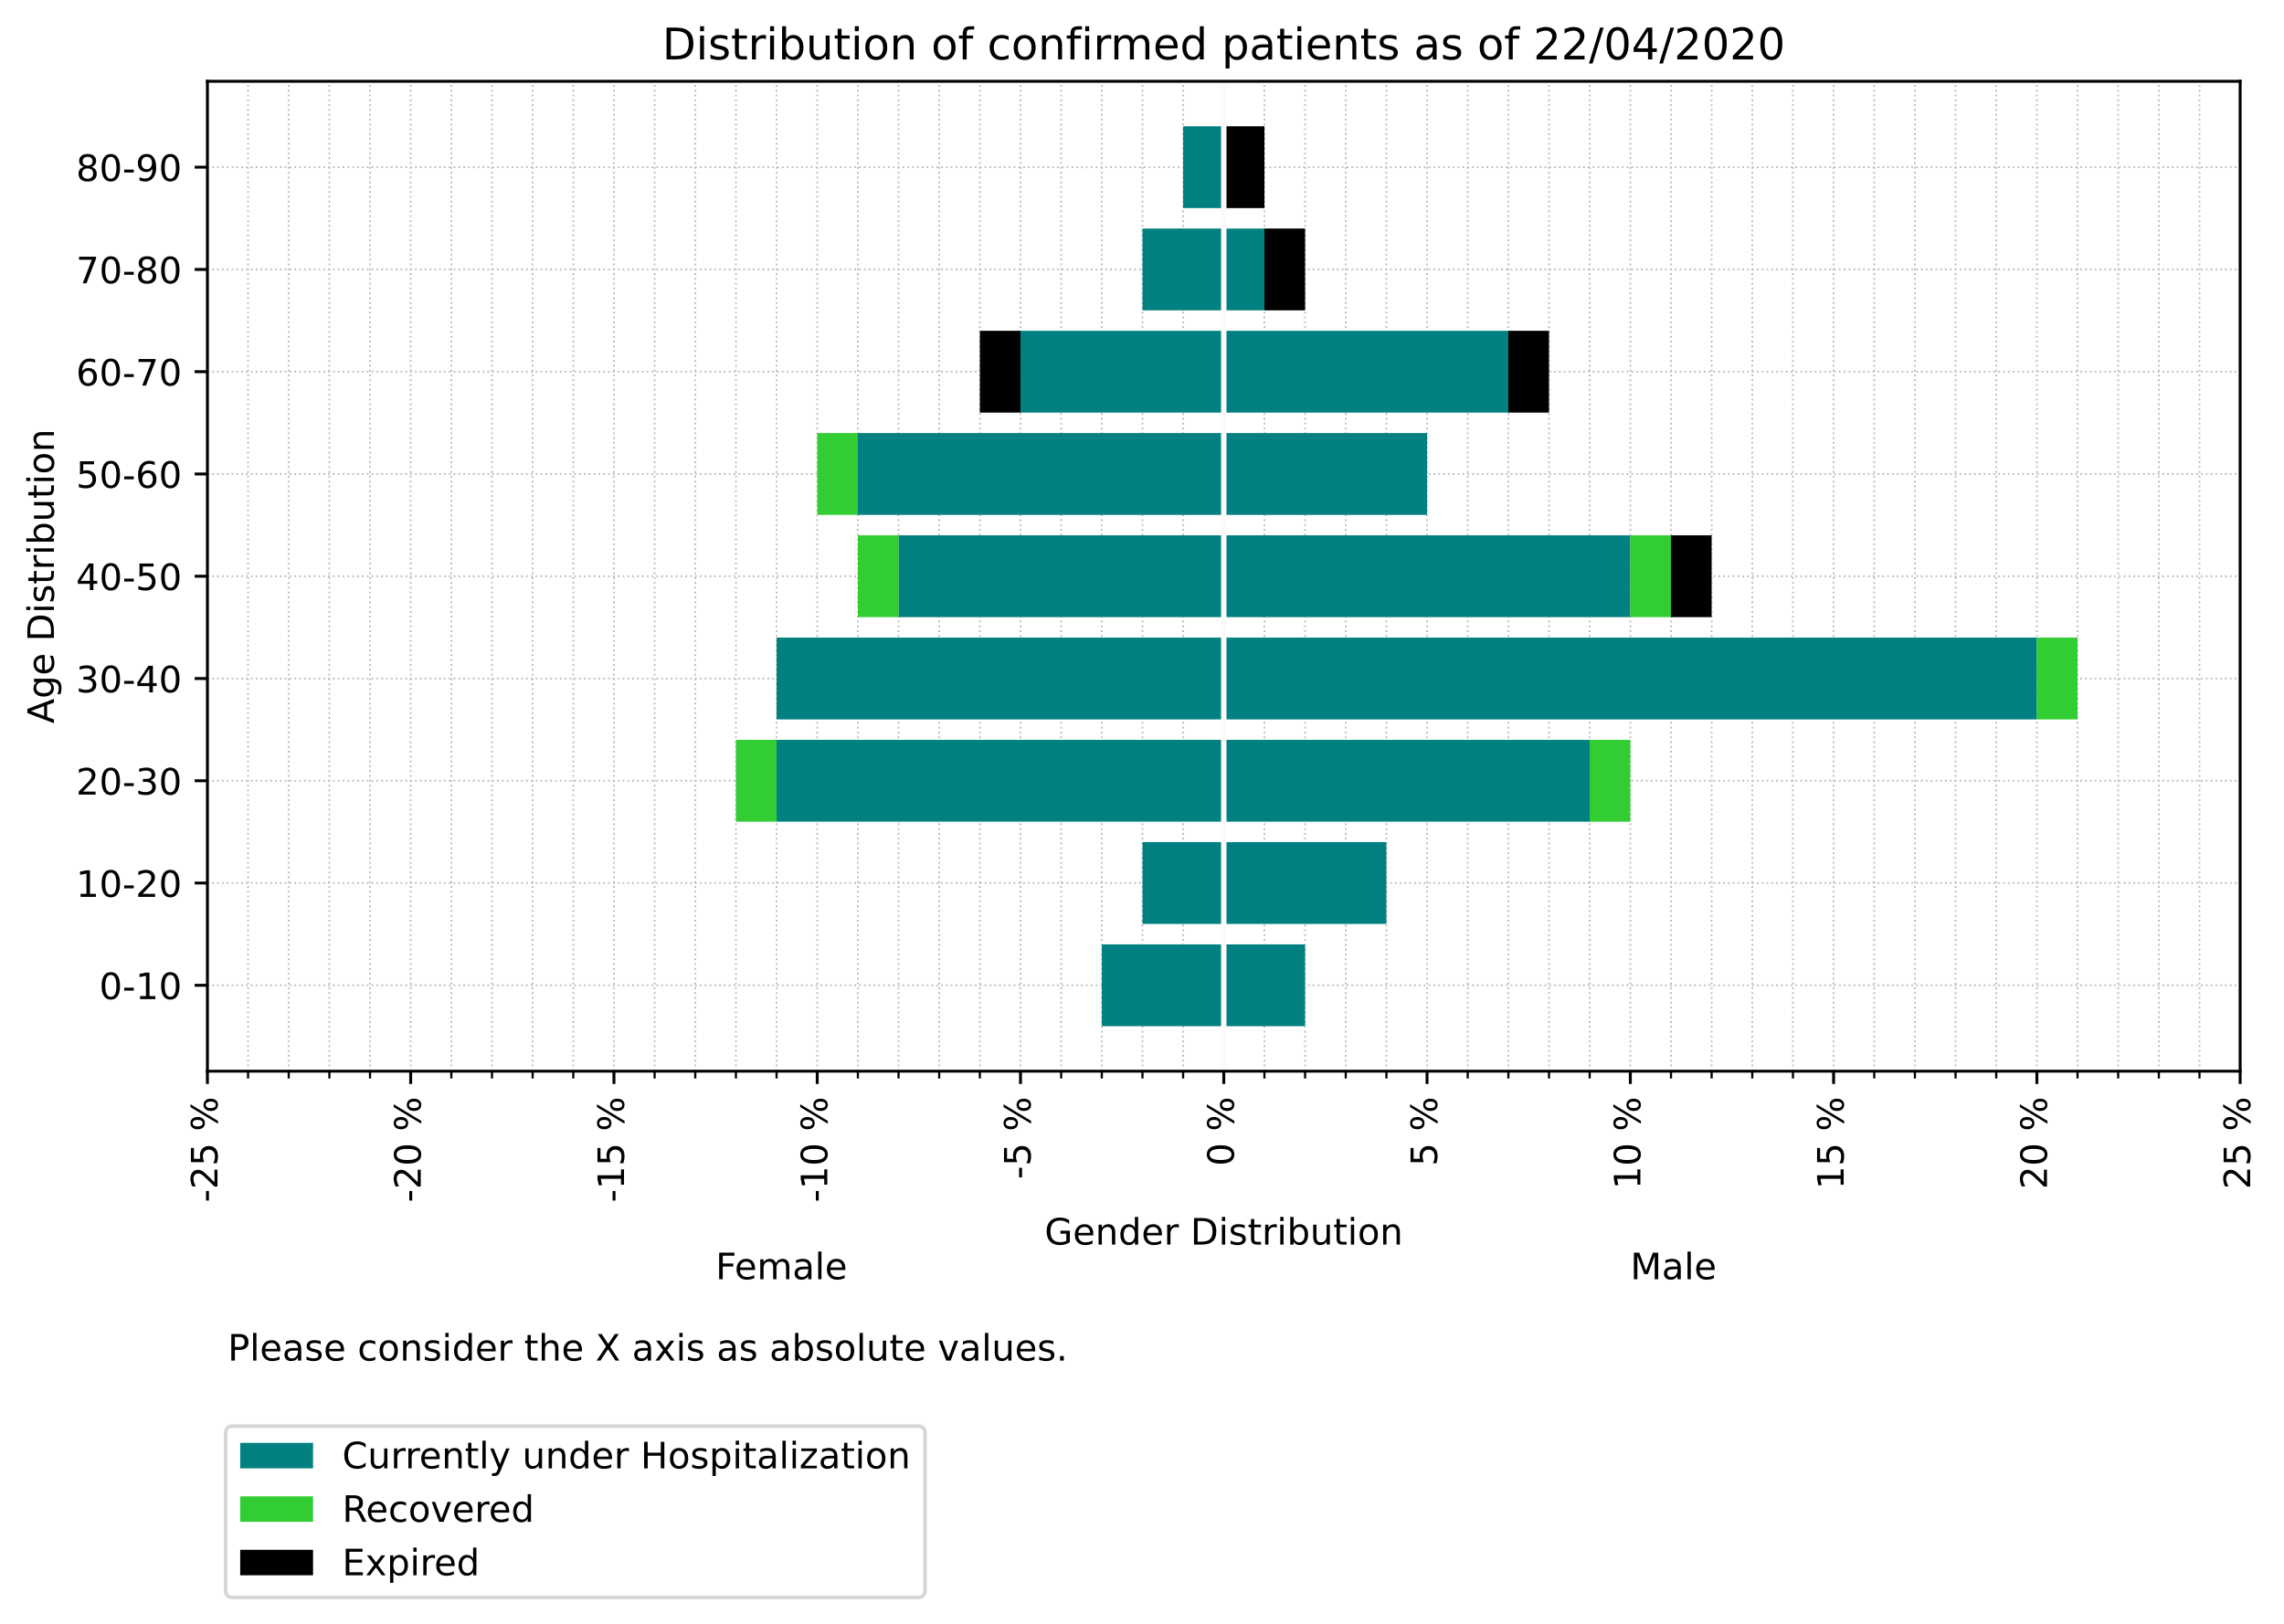 <?xml version="1.0" encoding="utf-8" standalone="no"?>
<!DOCTYPE svg PUBLIC "-//W3C//DTD SVG 1.1//EN"
  "http://www.w3.org/Graphics/SVG/1.1/DTD/svg11.dtd">
<!-- Created with matplotlib (https://matplotlib.org/) -->
<svg height="445.808pt" version="1.1" viewBox="0 0 626.975 445.808" width="626.975pt" xmlns="http://www.w3.org/2000/svg" xmlns:xlink="http://www.w3.org/1999/xlink">
 <defs>
  <style type="text/css">
*{stroke-linecap:butt;stroke-linejoin:round;}
  </style>
 </defs>
 <g id="figure_1">
  <g id="patch_1">
   <path d="M 0 445.808 
L 626.975 445.808 
L 626.975 0 
L 0 0 
z
" style="fill:#ffffff;"/>
  </g>
  <g id="axes_1">
   <g id="patch_2">
    <path d="M 56.936 294.118 
L 614.936 294.118 
L 614.936 22.318 
L 56.936 22.318 
z
" style="fill:#ffffff;"/>
   </g>
   <g id="matplotlib.axis_1">
    <g id="xtick_1">
     <g id="line2d_1">
      <path clip-path="url(#p7b43f230ce)" d="M 56.936 294.118 
L 56.936 22.318 
" style="fill:none;stroke:#c0c0c0;stroke-dasharray:0.5,0.825;stroke-dashoffset:0;stroke-width:0.5;"/>
     </g>
     <g id="line2d_2">
      <defs>
       <path d="M 0 0 
L 0 3.5 
" id="m1e0bc5ee93" style="stroke:#000000;stroke-width:0.8;"/>
      </defs>
      <g>
       <use style="stroke:#000000;stroke-width:0.8;" x="56.936" xlink:href="#m1e0bc5ee93" y="294.118"/>
      </g>
     </g>
     <g id="text_1">
      <!-- -25 % -->
      <defs>
       <path d="M 4.891 31.391 
L 31.203 31.391 
L 31.203 23.391 
L 4.891 23.391 
z
" id="DejaVuSans-45"/>
       <path d="M 19.188 8.297 
L 53.609 8.297 
L 53.609 0 
L 7.328 0 
L 7.328 8.297 
Q 12.938 14.109 22.625 23.891 
Q 32.328 33.688 34.812 36.531 
Q 39.547 41.844 41.422 45.531 
Q 43.312 49.219 43.312 52.781 
Q 43.312 58.594 39.234 62.25 
Q 35.156 65.922 28.609 65.922 
Q 23.969 65.922 18.812 64.312 
Q 13.672 62.703 7.812 59.422 
L 7.812 69.391 
Q 13.766 71.781 18.938 73 
Q 24.125 74.219 28.422 74.219 
Q 39.75 74.219 46.484 68.547 
Q 53.219 62.891 53.219 53.422 
Q 53.219 48.922 51.531 44.891 
Q 49.859 40.875 45.406 35.406 
Q 44.188 33.984 37.641 27.219 
Q 31.109 20.453 19.188 8.297 
z
" id="DejaVuSans-50"/>
       <path d="M 10.797 72.906 
L 49.516 72.906 
L 49.516 64.594 
L 19.828 64.594 
L 19.828 46.734 
Q 21.969 47.469 24.109 47.828 
Q 26.266 48.188 28.422 48.188 
Q 40.625 48.188 47.75 41.5 
Q 54.891 34.812 54.891 23.391 
Q 54.891 11.625 47.562 5.094 
Q 40.234 -1.422 26.906 -1.422 
Q 22.312 -1.422 17.547 -0.641 
Q 12.797 0.141 7.719 1.703 
L 7.719 11.625 
Q 12.109 9.234 16.797 8.062 
Q 21.484 6.891 26.703 6.891 
Q 35.156 6.891 40.078 11.328 
Q 45.016 15.766 45.016 23.391 
Q 45.016 31 40.078 35.438 
Q 35.156 39.891 26.703 39.891 
Q 22.75 39.891 18.812 39.016 
Q 14.891 38.141 10.797 36.281 
z
" id="DejaVuSans-53"/>
       <path id="DejaVuSans-32"/>
       <path d="M 72.703 32.078 
Q 68.453 32.078 66.031 28.469 
Q 63.625 24.859 63.625 18.406 
Q 63.625 12.062 66.031 8.422 
Q 68.453 4.781 72.703 4.781 
Q 76.859 4.781 79.266 8.422 
Q 81.688 12.062 81.688 18.406 
Q 81.688 24.812 79.266 28.438 
Q 76.859 32.078 72.703 32.078 
z
M 72.703 38.281 
Q 80.422 38.281 84.953 32.906 
Q 89.5 27.547 89.5 18.406 
Q 89.5 9.281 84.938 3.922 
Q 80.375 -1.422 72.703 -1.422 
Q 64.891 -1.422 60.344 3.922 
Q 55.812 9.281 55.812 18.406 
Q 55.812 27.594 60.375 32.938 
Q 64.938 38.281 72.703 38.281 
z
M 22.312 68.016 
Q 18.109 68.016 15.688 64.375 
Q 13.281 60.75 13.281 54.391 
Q 13.281 47.953 15.672 44.328 
Q 18.062 40.719 22.312 40.719 
Q 26.562 40.719 28.969 44.328 
Q 31.391 47.953 31.391 54.391 
Q 31.391 60.688 28.953 64.344 
Q 26.516 68.016 22.312 68.016 
z
M 66.406 74.219 
L 74.219 74.219 
L 28.609 -1.422 
L 20.797 -1.422 
z
M 22.312 74.219 
Q 30.031 74.219 34.609 68.875 
Q 39.203 63.531 39.203 54.391 
Q 39.203 45.172 34.641 39.844 
Q 30.078 34.516 22.312 34.516 
Q 14.547 34.516 10.031 39.859 
Q 5.516 45.219 5.516 54.391 
Q 5.516 63.484 10.047 68.844 
Q 14.594 74.219 22.312 74.219 
z
" id="DejaVuSans-37"/>
      </defs>
      <g transform="translate(59.695 330.131)rotate(-90)scale(0.1 -0.1)">
       <use xlink:href="#DejaVuSans-45"/>
       <use x="36.084" xlink:href="#DejaVuSans-50"/>
       <use x="99.707" xlink:href="#DejaVuSans-53"/>
       <use x="163.33" xlink:href="#DejaVuSans-32"/>
       <use x="195.117" xlink:href="#DejaVuSans-37"/>
      </g>
     </g>
    </g>
    <g id="xtick_2">
     <g id="line2d_3">
      <path clip-path="url(#p7b43f230ce)" d="M 112.736 294.118 
L 112.736 22.318 
" style="fill:none;stroke:#c0c0c0;stroke-dasharray:0.5,0.825;stroke-dashoffset:0;stroke-width:0.5;"/>
     </g>
     <g id="line2d_4">
      <g>
       <use style="stroke:#000000;stroke-width:0.8;" x="112.736" xlink:href="#m1e0bc5ee93" y="294.118"/>
      </g>
     </g>
     <g id="text_2">
      <!-- -20 % -->
      <defs>
       <path d="M 31.781 66.406 
Q 24.172 66.406 20.328 58.906 
Q 16.5 51.422 16.5 36.375 
Q 16.5 21.391 20.328 13.891 
Q 24.172 6.391 31.781 6.391 
Q 39.453 6.391 43.281 13.891 
Q 47.125 21.391 47.125 36.375 
Q 47.125 51.422 43.281 58.906 
Q 39.453 66.406 31.781 66.406 
z
M 31.781 74.219 
Q 44.047 74.219 50.516 64.516 
Q 56.984 54.828 56.984 36.375 
Q 56.984 17.969 50.516 8.266 
Q 44.047 -1.422 31.781 -1.422 
Q 19.531 -1.422 13.062 8.266 
Q 6.594 17.969 6.594 36.375 
Q 6.594 54.828 13.062 64.516 
Q 19.531 74.219 31.781 74.219 
z
" id="DejaVuSans-48"/>
      </defs>
      <g transform="translate(115.495 330.131)rotate(-90)scale(0.1 -0.1)">
       <use xlink:href="#DejaVuSans-45"/>
       <use x="36.084" xlink:href="#DejaVuSans-50"/>
       <use x="99.707" xlink:href="#DejaVuSans-48"/>
       <use x="163.33" xlink:href="#DejaVuSans-32"/>
       <use x="195.117" xlink:href="#DejaVuSans-37"/>
      </g>
     </g>
    </g>
    <g id="xtick_3">
     <g id="line2d_5">
      <path clip-path="url(#p7b43f230ce)" d="M 168.536 294.118 
L 168.536 22.318 
" style="fill:none;stroke:#c0c0c0;stroke-dasharray:0.5,0.825;stroke-dashoffset:0;stroke-width:0.5;"/>
     </g>
     <g id="line2d_6">
      <g>
       <use style="stroke:#000000;stroke-width:0.8;" x="168.536" xlink:href="#m1e0bc5ee93" y="294.118"/>
      </g>
     </g>
     <g id="text_3">
      <!-- -15 % -->
      <defs>
       <path d="M 12.406 8.297 
L 28.516 8.297 
L 28.516 63.922 
L 10.984 60.406 
L 10.984 69.391 
L 28.422 72.906 
L 38.281 72.906 
L 38.281 8.297 
L 54.391 8.297 
L 54.391 0 
L 12.406 0 
z
" id="DejaVuSans-49"/>
      </defs>
      <g transform="translate(171.295 330.131)rotate(-90)scale(0.1 -0.1)">
       <use xlink:href="#DejaVuSans-45"/>
       <use x="36.084" xlink:href="#DejaVuSans-49"/>
       <use x="99.707" xlink:href="#DejaVuSans-53"/>
       <use x="163.33" xlink:href="#DejaVuSans-32"/>
       <use x="195.117" xlink:href="#DejaVuSans-37"/>
      </g>
     </g>
    </g>
    <g id="xtick_4">
     <g id="line2d_7">
      <path clip-path="url(#p7b43f230ce)" d="M 224.336 294.118 
L 224.336 22.318 
" style="fill:none;stroke:#c0c0c0;stroke-dasharray:0.5,0.825;stroke-dashoffset:0;stroke-width:0.5;"/>
     </g>
     <g id="line2d_8">
      <g>
       <use style="stroke:#000000;stroke-width:0.8;" x="224.336" xlink:href="#m1e0bc5ee93" y="294.118"/>
      </g>
     </g>
     <g id="text_4">
      <!-- -10 % -->
      <g transform="translate(227.095 330.131)rotate(-90)scale(0.1 -0.1)">
       <use xlink:href="#DejaVuSans-45"/>
       <use x="36.084" xlink:href="#DejaVuSans-49"/>
       <use x="99.707" xlink:href="#DejaVuSans-48"/>
       <use x="163.33" xlink:href="#DejaVuSans-32"/>
       <use x="195.117" xlink:href="#DejaVuSans-37"/>
      </g>
     </g>
    </g>
    <g id="xtick_5">
     <g id="line2d_9">
      <path clip-path="url(#p7b43f230ce)" d="M 280.136 294.118 
L 280.136 22.318 
" style="fill:none;stroke:#c0c0c0;stroke-dasharray:0.5,0.825;stroke-dashoffset:0;stroke-width:0.5;"/>
     </g>
     <g id="line2d_10">
      <g>
       <use style="stroke:#000000;stroke-width:0.8;" x="280.136" xlink:href="#m1e0bc5ee93" y="294.118"/>
      </g>
     </g>
     <g id="text_5">
      <!-- -5 % -->
      <g transform="translate(282.895 323.768)rotate(-90)scale(0.1 -0.1)">
       <use xlink:href="#DejaVuSans-45"/>
       <use x="36.084" xlink:href="#DejaVuSans-53"/>
       <use x="99.707" xlink:href="#DejaVuSans-32"/>
       <use x="131.494" xlink:href="#DejaVuSans-37"/>
      </g>
     </g>
    </g>
    <g id="xtick_6">
     <g id="line2d_11">
      <path clip-path="url(#p7b43f230ce)" d="M 335.936 294.118 
L 335.936 22.318 
" style="fill:none;stroke:#c0c0c0;stroke-dasharray:0.5,0.825;stroke-dashoffset:0;stroke-width:0.5;"/>
     </g>
     <g id="line2d_12">
      <g>
       <use style="stroke:#000000;stroke-width:0.8;" x="335.936" xlink:href="#m1e0bc5ee93" y="294.118"/>
      </g>
     </g>
     <g id="text_6">
      <!-- 0 % -->
      <g transform="translate(338.695 320.16)rotate(-90)scale(0.1 -0.1)">
       <use xlink:href="#DejaVuSans-48"/>
       <use x="63.623" xlink:href="#DejaVuSans-32"/>
       <use x="95.41" xlink:href="#DejaVuSans-37"/>
      </g>
     </g>
    </g>
    <g id="xtick_7">
     <g id="line2d_13">
      <path clip-path="url(#p7b43f230ce)" d="M 391.736 294.118 
L 391.736 22.318 
" style="fill:none;stroke:#c0c0c0;stroke-dasharray:0.5,0.825;stroke-dashoffset:0;stroke-width:0.5;"/>
     </g>
     <g id="line2d_14">
      <g>
       <use style="stroke:#000000;stroke-width:0.8;" x="391.736" xlink:href="#m1e0bc5ee93" y="294.118"/>
      </g>
     </g>
     <g id="text_7">
      <!-- 5 % -->
      <g transform="translate(394.495 320.16)rotate(-90)scale(0.1 -0.1)">
       <use xlink:href="#DejaVuSans-53"/>
       <use x="63.623" xlink:href="#DejaVuSans-32"/>
       <use x="95.41" xlink:href="#DejaVuSans-37"/>
      </g>
     </g>
    </g>
    <g id="xtick_8">
     <g id="line2d_15">
      <path clip-path="url(#p7b43f230ce)" d="M 447.536 294.118 
L 447.536 22.318 
" style="fill:none;stroke:#c0c0c0;stroke-dasharray:0.5,0.825;stroke-dashoffset:0;stroke-width:0.5;"/>
     </g>
     <g id="line2d_16">
      <g>
       <use style="stroke:#000000;stroke-width:0.8;" x="447.536" xlink:href="#m1e0bc5ee93" y="294.118"/>
      </g>
     </g>
     <g id="text_8">
      <!-- 10 % -->
      <g transform="translate(450.295 326.523)rotate(-90)scale(0.1 -0.1)">
       <use xlink:href="#DejaVuSans-49"/>
       <use x="63.623" xlink:href="#DejaVuSans-48"/>
       <use x="127.246" xlink:href="#DejaVuSans-32"/>
       <use x="159.033" xlink:href="#DejaVuSans-37"/>
      </g>
     </g>
    </g>
    <g id="xtick_9">
     <g id="line2d_17">
      <path clip-path="url(#p7b43f230ce)" d="M 503.336 294.118 
L 503.336 22.318 
" style="fill:none;stroke:#c0c0c0;stroke-dasharray:0.5,0.825;stroke-dashoffset:0;stroke-width:0.5;"/>
     </g>
     <g id="line2d_18">
      <g>
       <use style="stroke:#000000;stroke-width:0.8;" x="503.336" xlink:href="#m1e0bc5ee93" y="294.118"/>
      </g>
     </g>
     <g id="text_9">
      <!-- 15 % -->
      <g transform="translate(506.095 326.523)rotate(-90)scale(0.1 -0.1)">
       <use xlink:href="#DejaVuSans-49"/>
       <use x="63.623" xlink:href="#DejaVuSans-53"/>
       <use x="127.246" xlink:href="#DejaVuSans-32"/>
       <use x="159.033" xlink:href="#DejaVuSans-37"/>
      </g>
     </g>
    </g>
    <g id="xtick_10">
     <g id="line2d_19">
      <path clip-path="url(#p7b43f230ce)" d="M 559.136 294.118 
L 559.136 22.318 
" style="fill:none;stroke:#c0c0c0;stroke-dasharray:0.5,0.825;stroke-dashoffset:0;stroke-width:0.5;"/>
     </g>
     <g id="line2d_20">
      <g>
       <use style="stroke:#000000;stroke-width:0.8;" x="559.136" xlink:href="#m1e0bc5ee93" y="294.118"/>
      </g>
     </g>
     <g id="text_10">
      <!-- 20 % -->
      <g transform="translate(561.895 326.523)rotate(-90)scale(0.1 -0.1)">
       <use xlink:href="#DejaVuSans-50"/>
       <use x="63.623" xlink:href="#DejaVuSans-48"/>
       <use x="127.246" xlink:href="#DejaVuSans-32"/>
       <use x="159.033" xlink:href="#DejaVuSans-37"/>
      </g>
     </g>
    </g>
    <g id="xtick_11">
     <g id="line2d_21">
      <path clip-path="url(#p7b43f230ce)" d="M 614.936 294.118 
L 614.936 22.318 
" style="fill:none;stroke:#c0c0c0;stroke-dasharray:0.5,0.825;stroke-dashoffset:0;stroke-width:0.5;"/>
     </g>
     <g id="line2d_22">
      <g>
       <use style="stroke:#000000;stroke-width:0.8;" x="614.936" xlink:href="#m1e0bc5ee93" y="294.118"/>
      </g>
     </g>
     <g id="text_11">
      <!-- 25 % -->
      <g transform="translate(617.695 326.523)rotate(-90)scale(0.1 -0.1)">
       <use xlink:href="#DejaVuSans-50"/>
       <use x="63.623" xlink:href="#DejaVuSans-53"/>
       <use x="127.246" xlink:href="#DejaVuSans-32"/>
       <use x="159.033" xlink:href="#DejaVuSans-37"/>
      </g>
     </g>
    </g>
    <g id="xtick_12">
     <g id="line2d_23">
      <path clip-path="url(#p7b43f230ce)" d="M 68.096 294.118 
L 68.096 22.318 
" style="fill:none;stroke:#c0c0c0;stroke-dasharray:0.5,0.825;stroke-dashoffset:0;stroke-width:0.5;"/>
     </g>
     <g id="line2d_24">
      <defs>
       <path d="M 0 0 
L 0 2 
" id="m0169eff87b" style="stroke:#000000;stroke-width:0.6;"/>
      </defs>
      <g>
       <use style="stroke:#000000;stroke-width:0.6;" x="68.096" xlink:href="#m0169eff87b" y="294.118"/>
      </g>
     </g>
    </g>
    <g id="xtick_13">
     <g id="line2d_25">
      <path clip-path="url(#p7b43f230ce)" d="M 79.256 294.118 
L 79.256 22.318 
" style="fill:none;stroke:#c0c0c0;stroke-dasharray:0.5,0.825;stroke-dashoffset:0;stroke-width:0.5;"/>
     </g>
     <g id="line2d_26">
      <g>
       <use style="stroke:#000000;stroke-width:0.6;" x="79.256" xlink:href="#m0169eff87b" y="294.118"/>
      </g>
     </g>
    </g>
    <g id="xtick_14">
     <g id="line2d_27">
      <path clip-path="url(#p7b43f230ce)" d="M 90.416 294.118 
L 90.416 22.318 
" style="fill:none;stroke:#c0c0c0;stroke-dasharray:0.5,0.825;stroke-dashoffset:0;stroke-width:0.5;"/>
     </g>
     <g id="line2d_28">
      <g>
       <use style="stroke:#000000;stroke-width:0.6;" x="90.416" xlink:href="#m0169eff87b" y="294.118"/>
      </g>
     </g>
    </g>
    <g id="xtick_15">
     <g id="line2d_29">
      <path clip-path="url(#p7b43f230ce)" d="M 101.576 294.118 
L 101.576 22.318 
" style="fill:none;stroke:#c0c0c0;stroke-dasharray:0.5,0.825;stroke-dashoffset:0;stroke-width:0.5;"/>
     </g>
     <g id="line2d_30">
      <g>
       <use style="stroke:#000000;stroke-width:0.6;" x="101.576" xlink:href="#m0169eff87b" y="294.118"/>
      </g>
     </g>
    </g>
    <g id="xtick_16">
     <g id="line2d_31">
      <path clip-path="url(#p7b43f230ce)" d="M 123.896 294.118 
L 123.896 22.318 
" style="fill:none;stroke:#c0c0c0;stroke-dasharray:0.5,0.825;stroke-dashoffset:0;stroke-width:0.5;"/>
     </g>
     <g id="line2d_32">
      <g>
       <use style="stroke:#000000;stroke-width:0.6;" x="123.896" xlink:href="#m0169eff87b" y="294.118"/>
      </g>
     </g>
    </g>
    <g id="xtick_17">
     <g id="line2d_33">
      <path clip-path="url(#p7b43f230ce)" d="M 135.056 294.118 
L 135.056 22.318 
" style="fill:none;stroke:#c0c0c0;stroke-dasharray:0.5,0.825;stroke-dashoffset:0;stroke-width:0.5;"/>
     </g>
     <g id="line2d_34">
      <g>
       <use style="stroke:#000000;stroke-width:0.6;" x="135.056" xlink:href="#m0169eff87b" y="294.118"/>
      </g>
     </g>
    </g>
    <g id="xtick_18">
     <g id="line2d_35">
      <path clip-path="url(#p7b43f230ce)" d="M 146.216 294.118 
L 146.216 22.318 
" style="fill:none;stroke:#c0c0c0;stroke-dasharray:0.5,0.825;stroke-dashoffset:0;stroke-width:0.5;"/>
     </g>
     <g id="line2d_36">
      <g>
       <use style="stroke:#000000;stroke-width:0.6;" x="146.216" xlink:href="#m0169eff87b" y="294.118"/>
      </g>
     </g>
    </g>
    <g id="xtick_19">
     <g id="line2d_37">
      <path clip-path="url(#p7b43f230ce)" d="M 157.376 294.118 
L 157.376 22.318 
" style="fill:none;stroke:#c0c0c0;stroke-dasharray:0.5,0.825;stroke-dashoffset:0;stroke-width:0.5;"/>
     </g>
     <g id="line2d_38">
      <g>
       <use style="stroke:#000000;stroke-width:0.6;" x="157.376" xlink:href="#m0169eff87b" y="294.118"/>
      </g>
     </g>
    </g>
    <g id="xtick_20">
     <g id="line2d_39">
      <path clip-path="url(#p7b43f230ce)" d="M 179.696 294.118 
L 179.696 22.318 
" style="fill:none;stroke:#c0c0c0;stroke-dasharray:0.5,0.825;stroke-dashoffset:0;stroke-width:0.5;"/>
     </g>
     <g id="line2d_40">
      <g>
       <use style="stroke:#000000;stroke-width:0.6;" x="179.696" xlink:href="#m0169eff87b" y="294.118"/>
      </g>
     </g>
    </g>
    <g id="xtick_21">
     <g id="line2d_41">
      <path clip-path="url(#p7b43f230ce)" d="M 190.856 294.118 
L 190.856 22.318 
" style="fill:none;stroke:#c0c0c0;stroke-dasharray:0.5,0.825;stroke-dashoffset:0;stroke-width:0.5;"/>
     </g>
     <g id="line2d_42">
      <g>
       <use style="stroke:#000000;stroke-width:0.6;" x="190.856" xlink:href="#m0169eff87b" y="294.118"/>
      </g>
     </g>
    </g>
    <g id="xtick_22">
     <g id="line2d_43">
      <path clip-path="url(#p7b43f230ce)" d="M 202.016 294.118 
L 202.016 22.318 
" style="fill:none;stroke:#c0c0c0;stroke-dasharray:0.5,0.825;stroke-dashoffset:0;stroke-width:0.5;"/>
     </g>
     <g id="line2d_44">
      <g>
       <use style="stroke:#000000;stroke-width:0.6;" x="202.016" xlink:href="#m0169eff87b" y="294.118"/>
      </g>
     </g>
    </g>
    <g id="xtick_23">
     <g id="line2d_45">
      <path clip-path="url(#p7b43f230ce)" d="M 213.176 294.118 
L 213.176 22.318 
" style="fill:none;stroke:#c0c0c0;stroke-dasharray:0.5,0.825;stroke-dashoffset:0;stroke-width:0.5;"/>
     </g>
     <g id="line2d_46">
      <g>
       <use style="stroke:#000000;stroke-width:0.6;" x="213.176" xlink:href="#m0169eff87b" y="294.118"/>
      </g>
     </g>
    </g>
    <g id="xtick_24">
     <g id="line2d_47">
      <path clip-path="url(#p7b43f230ce)" d="M 235.496 294.118 
L 235.496 22.318 
" style="fill:none;stroke:#c0c0c0;stroke-dasharray:0.5,0.825;stroke-dashoffset:0;stroke-width:0.5;"/>
     </g>
     <g id="line2d_48">
      <g>
       <use style="stroke:#000000;stroke-width:0.6;" x="235.496" xlink:href="#m0169eff87b" y="294.118"/>
      </g>
     </g>
    </g>
    <g id="xtick_25">
     <g id="line2d_49">
      <path clip-path="url(#p7b43f230ce)" d="M 246.656 294.118 
L 246.656 22.318 
" style="fill:none;stroke:#c0c0c0;stroke-dasharray:0.5,0.825;stroke-dashoffset:0;stroke-width:0.5;"/>
     </g>
     <g id="line2d_50">
      <g>
       <use style="stroke:#000000;stroke-width:0.6;" x="246.656" xlink:href="#m0169eff87b" y="294.118"/>
      </g>
     </g>
    </g>
    <g id="xtick_26">
     <g id="line2d_51">
      <path clip-path="url(#p7b43f230ce)" d="M 257.816 294.118 
L 257.816 22.318 
" style="fill:none;stroke:#c0c0c0;stroke-dasharray:0.5,0.825;stroke-dashoffset:0;stroke-width:0.5;"/>
     </g>
     <g id="line2d_52">
      <g>
       <use style="stroke:#000000;stroke-width:0.6;" x="257.816" xlink:href="#m0169eff87b" y="294.118"/>
      </g>
     </g>
    </g>
    <g id="xtick_27">
     <g id="line2d_53">
      <path clip-path="url(#p7b43f230ce)" d="M 268.976 294.118 
L 268.976 22.318 
" style="fill:none;stroke:#c0c0c0;stroke-dasharray:0.5,0.825;stroke-dashoffset:0;stroke-width:0.5;"/>
     </g>
     <g id="line2d_54">
      <g>
       <use style="stroke:#000000;stroke-width:0.6;" x="268.976" xlink:href="#m0169eff87b" y="294.118"/>
      </g>
     </g>
    </g>
    <g id="xtick_28">
     <g id="line2d_55">
      <path clip-path="url(#p7b43f230ce)" d="M 291.296 294.118 
L 291.296 22.318 
" style="fill:none;stroke:#c0c0c0;stroke-dasharray:0.5,0.825;stroke-dashoffset:0;stroke-width:0.5;"/>
     </g>
     <g id="line2d_56">
      <g>
       <use style="stroke:#000000;stroke-width:0.6;" x="291.296" xlink:href="#m0169eff87b" y="294.118"/>
      </g>
     </g>
    </g>
    <g id="xtick_29">
     <g id="line2d_57">
      <path clip-path="url(#p7b43f230ce)" d="M 302.456 294.118 
L 302.456 22.318 
" style="fill:none;stroke:#c0c0c0;stroke-dasharray:0.5,0.825;stroke-dashoffset:0;stroke-width:0.5;"/>
     </g>
     <g id="line2d_58">
      <g>
       <use style="stroke:#000000;stroke-width:0.6;" x="302.456" xlink:href="#m0169eff87b" y="294.118"/>
      </g>
     </g>
    </g>
    <g id="xtick_30">
     <g id="line2d_59">
      <path clip-path="url(#p7b43f230ce)" d="M 313.616 294.118 
L 313.616 22.318 
" style="fill:none;stroke:#c0c0c0;stroke-dasharray:0.5,0.825;stroke-dashoffset:0;stroke-width:0.5;"/>
     </g>
     <g id="line2d_60">
      <g>
       <use style="stroke:#000000;stroke-width:0.6;" x="313.616" xlink:href="#m0169eff87b" y="294.118"/>
      </g>
     </g>
    </g>
    <g id="xtick_31">
     <g id="line2d_61">
      <path clip-path="url(#p7b43f230ce)" d="M 324.776 294.118 
L 324.776 22.318 
" style="fill:none;stroke:#c0c0c0;stroke-dasharray:0.5,0.825;stroke-dashoffset:0;stroke-width:0.5;"/>
     </g>
     <g id="line2d_62">
      <g>
       <use style="stroke:#000000;stroke-width:0.6;" x="324.776" xlink:href="#m0169eff87b" y="294.118"/>
      </g>
     </g>
    </g>
    <g id="xtick_32">
     <g id="line2d_63">
      <path clip-path="url(#p7b43f230ce)" d="M 347.096 294.118 
L 347.096 22.318 
" style="fill:none;stroke:#c0c0c0;stroke-dasharray:0.5,0.825;stroke-dashoffset:0;stroke-width:0.5;"/>
     </g>
     <g id="line2d_64">
      <g>
       <use style="stroke:#000000;stroke-width:0.6;" x="347.096" xlink:href="#m0169eff87b" y="294.118"/>
      </g>
     </g>
    </g>
    <g id="xtick_33">
     <g id="line2d_65">
      <path clip-path="url(#p7b43f230ce)" d="M 358.256 294.118 
L 358.256 22.318 
" style="fill:none;stroke:#c0c0c0;stroke-dasharray:0.5,0.825;stroke-dashoffset:0;stroke-width:0.5;"/>
     </g>
     <g id="line2d_66">
      <g>
       <use style="stroke:#000000;stroke-width:0.6;" x="358.256" xlink:href="#m0169eff87b" y="294.118"/>
      </g>
     </g>
    </g>
    <g id="xtick_34">
     <g id="line2d_67">
      <path clip-path="url(#p7b43f230ce)" d="M 369.416 294.118 
L 369.416 22.318 
" style="fill:none;stroke:#c0c0c0;stroke-dasharray:0.5,0.825;stroke-dashoffset:0;stroke-width:0.5;"/>
     </g>
     <g id="line2d_68">
      <g>
       <use style="stroke:#000000;stroke-width:0.6;" x="369.416" xlink:href="#m0169eff87b" y="294.118"/>
      </g>
     </g>
    </g>
    <g id="xtick_35">
     <g id="line2d_69">
      <path clip-path="url(#p7b43f230ce)" d="M 380.576 294.118 
L 380.576 22.318 
" style="fill:none;stroke:#c0c0c0;stroke-dasharray:0.5,0.825;stroke-dashoffset:0;stroke-width:0.5;"/>
     </g>
     <g id="line2d_70">
      <g>
       <use style="stroke:#000000;stroke-width:0.6;" x="380.576" xlink:href="#m0169eff87b" y="294.118"/>
      </g>
     </g>
    </g>
    <g id="xtick_36">
     <g id="line2d_71">
      <path clip-path="url(#p7b43f230ce)" d="M 402.896 294.118 
L 402.896 22.318 
" style="fill:none;stroke:#c0c0c0;stroke-dasharray:0.5,0.825;stroke-dashoffset:0;stroke-width:0.5;"/>
     </g>
     <g id="line2d_72">
      <g>
       <use style="stroke:#000000;stroke-width:0.6;" x="402.896" xlink:href="#m0169eff87b" y="294.118"/>
      </g>
     </g>
    </g>
    <g id="xtick_37">
     <g id="line2d_73">
      <path clip-path="url(#p7b43f230ce)" d="M 414.056 294.118 
L 414.056 22.318 
" style="fill:none;stroke:#c0c0c0;stroke-dasharray:0.5,0.825;stroke-dashoffset:0;stroke-width:0.5;"/>
     </g>
     <g id="line2d_74">
      <g>
       <use style="stroke:#000000;stroke-width:0.6;" x="414.056" xlink:href="#m0169eff87b" y="294.118"/>
      </g>
     </g>
    </g>
    <g id="xtick_38">
     <g id="line2d_75">
      <path clip-path="url(#p7b43f230ce)" d="M 425.216 294.118 
L 425.216 22.318 
" style="fill:none;stroke:#c0c0c0;stroke-dasharray:0.5,0.825;stroke-dashoffset:0;stroke-width:0.5;"/>
     </g>
     <g id="line2d_76">
      <g>
       <use style="stroke:#000000;stroke-width:0.6;" x="425.216" xlink:href="#m0169eff87b" y="294.118"/>
      </g>
     </g>
    </g>
    <g id="xtick_39">
     <g id="line2d_77">
      <path clip-path="url(#p7b43f230ce)" d="M 436.376 294.118 
L 436.376 22.318 
" style="fill:none;stroke:#c0c0c0;stroke-dasharray:0.5,0.825;stroke-dashoffset:0;stroke-width:0.5;"/>
     </g>
     <g id="line2d_78">
      <g>
       <use style="stroke:#000000;stroke-width:0.6;" x="436.376" xlink:href="#m0169eff87b" y="294.118"/>
      </g>
     </g>
    </g>
    <g id="xtick_40">
     <g id="line2d_79">
      <path clip-path="url(#p7b43f230ce)" d="M 458.696 294.118 
L 458.696 22.318 
" style="fill:none;stroke:#c0c0c0;stroke-dasharray:0.5,0.825;stroke-dashoffset:0;stroke-width:0.5;"/>
     </g>
     <g id="line2d_80">
      <g>
       <use style="stroke:#000000;stroke-width:0.6;" x="458.696" xlink:href="#m0169eff87b" y="294.118"/>
      </g>
     </g>
    </g>
    <g id="xtick_41">
     <g id="line2d_81">
      <path clip-path="url(#p7b43f230ce)" d="M 469.856 294.118 
L 469.856 22.318 
" style="fill:none;stroke:#c0c0c0;stroke-dasharray:0.5,0.825;stroke-dashoffset:0;stroke-width:0.5;"/>
     </g>
     <g id="line2d_82">
      <g>
       <use style="stroke:#000000;stroke-width:0.6;" x="469.856" xlink:href="#m0169eff87b" y="294.118"/>
      </g>
     </g>
    </g>
    <g id="xtick_42">
     <g id="line2d_83">
      <path clip-path="url(#p7b43f230ce)" d="M 481.016 294.118 
L 481.016 22.318 
" style="fill:none;stroke:#c0c0c0;stroke-dasharray:0.5,0.825;stroke-dashoffset:0;stroke-width:0.5;"/>
     </g>
     <g id="line2d_84">
      <g>
       <use style="stroke:#000000;stroke-width:0.6;" x="481.016" xlink:href="#m0169eff87b" y="294.118"/>
      </g>
     </g>
    </g>
    <g id="xtick_43">
     <g id="line2d_85">
      <path clip-path="url(#p7b43f230ce)" d="M 492.176 294.118 
L 492.176 22.318 
" style="fill:none;stroke:#c0c0c0;stroke-dasharray:0.5,0.825;stroke-dashoffset:0;stroke-width:0.5;"/>
     </g>
     <g id="line2d_86">
      <g>
       <use style="stroke:#000000;stroke-width:0.6;" x="492.176" xlink:href="#m0169eff87b" y="294.118"/>
      </g>
     </g>
    </g>
    <g id="xtick_44">
     <g id="line2d_87">
      <path clip-path="url(#p7b43f230ce)" d="M 514.496 294.118 
L 514.496 22.318 
" style="fill:none;stroke:#c0c0c0;stroke-dasharray:0.5,0.825;stroke-dashoffset:0;stroke-width:0.5;"/>
     </g>
     <g id="line2d_88">
      <g>
       <use style="stroke:#000000;stroke-width:0.6;" x="514.496" xlink:href="#m0169eff87b" y="294.118"/>
      </g>
     </g>
    </g>
    <g id="xtick_45">
     <g id="line2d_89">
      <path clip-path="url(#p7b43f230ce)" d="M 525.656 294.118 
L 525.656 22.318 
" style="fill:none;stroke:#c0c0c0;stroke-dasharray:0.5,0.825;stroke-dashoffset:0;stroke-width:0.5;"/>
     </g>
     <g id="line2d_90">
      <g>
       <use style="stroke:#000000;stroke-width:0.6;" x="525.656" xlink:href="#m0169eff87b" y="294.118"/>
      </g>
     </g>
    </g>
    <g id="xtick_46">
     <g id="line2d_91">
      <path clip-path="url(#p7b43f230ce)" d="M 536.816 294.118 
L 536.816 22.318 
" style="fill:none;stroke:#c0c0c0;stroke-dasharray:0.5,0.825;stroke-dashoffset:0;stroke-width:0.5;"/>
     </g>
     <g id="line2d_92">
      <g>
       <use style="stroke:#000000;stroke-width:0.6;" x="536.816" xlink:href="#m0169eff87b" y="294.118"/>
      </g>
     </g>
    </g>
    <g id="xtick_47">
     <g id="line2d_93">
      <path clip-path="url(#p7b43f230ce)" d="M 547.976 294.118 
L 547.976 22.318 
" style="fill:none;stroke:#c0c0c0;stroke-dasharray:0.5,0.825;stroke-dashoffset:0;stroke-width:0.5;"/>
     </g>
     <g id="line2d_94">
      <g>
       <use style="stroke:#000000;stroke-width:0.6;" x="547.976" xlink:href="#m0169eff87b" y="294.118"/>
      </g>
     </g>
    </g>
    <g id="xtick_48">
     <g id="line2d_95">
      <path clip-path="url(#p7b43f230ce)" d="M 570.296 294.118 
L 570.296 22.318 
" style="fill:none;stroke:#c0c0c0;stroke-dasharray:0.5,0.825;stroke-dashoffset:0;stroke-width:0.5;"/>
     </g>
     <g id="line2d_96">
      <g>
       <use style="stroke:#000000;stroke-width:0.6;" x="570.296" xlink:href="#m0169eff87b" y="294.118"/>
      </g>
     </g>
    </g>
    <g id="xtick_49">
     <g id="line2d_97">
      <path clip-path="url(#p7b43f230ce)" d="M 581.456 294.118 
L 581.456 22.318 
" style="fill:none;stroke:#c0c0c0;stroke-dasharray:0.5,0.825;stroke-dashoffset:0;stroke-width:0.5;"/>
     </g>
     <g id="line2d_98">
      <g>
       <use style="stroke:#000000;stroke-width:0.6;" x="581.456" xlink:href="#m0169eff87b" y="294.118"/>
      </g>
     </g>
    </g>
    <g id="xtick_50">
     <g id="line2d_99">
      <path clip-path="url(#p7b43f230ce)" d="M 592.616 294.118 
L 592.616 22.318 
" style="fill:none;stroke:#c0c0c0;stroke-dasharray:0.5,0.825;stroke-dashoffset:0;stroke-width:0.5;"/>
     </g>
     <g id="line2d_100">
      <g>
       <use style="stroke:#000000;stroke-width:0.6;" x="592.616" xlink:href="#m0169eff87b" y="294.118"/>
      </g>
     </g>
    </g>
    <g id="xtick_51">
     <g id="line2d_101">
      <path clip-path="url(#p7b43f230ce)" d="M 603.776 294.118 
L 603.776 22.318 
" style="fill:none;stroke:#c0c0c0;stroke-dasharray:0.5,0.825;stroke-dashoffset:0;stroke-width:0.5;"/>
     </g>
     <g id="line2d_102">
      <g>
       <use style="stroke:#000000;stroke-width:0.6;" x="603.776" xlink:href="#m0169eff87b" y="294.118"/>
      </g>
     </g>
    </g>
    <g id="text_12">
     <!-- Gender Distribution -->
     <defs>
      <path d="M 59.516 10.406 
L 59.516 29.984 
L 43.406 29.984 
L 43.406 38.094 
L 69.281 38.094 
L 69.281 6.781 
Q 63.578 2.734 56.688 0.656 
Q 49.812 -1.422 42 -1.422 
Q 24.906 -1.422 15.25 8.562 
Q 5.609 18.562 5.609 36.375 
Q 5.609 54.25 15.25 64.234 
Q 24.906 74.219 42 74.219 
Q 49.125 74.219 55.547 72.453 
Q 61.969 70.703 67.391 67.281 
L 67.391 56.781 
Q 61.922 61.422 55.766 63.766 
Q 49.609 66.109 42.828 66.109 
Q 29.438 66.109 22.719 58.641 
Q 16.016 51.172 16.016 36.375 
Q 16.016 21.625 22.719 14.156 
Q 29.438 6.688 42.828 6.688 
Q 48.047 6.688 52.141 7.594 
Q 56.25 8.5 59.516 10.406 
z
" id="DejaVuSans-71"/>
      <path d="M 56.203 29.594 
L 56.203 25.203 
L 14.891 25.203 
Q 15.484 15.922 20.484 11.062 
Q 25.484 6.203 34.422 6.203 
Q 39.594 6.203 44.453 7.469 
Q 49.312 8.734 54.109 11.281 
L 54.109 2.781 
Q 49.266 0.734 44.188 -0.344 
Q 39.109 -1.422 33.891 -1.422 
Q 20.797 -1.422 13.156 6.188 
Q 5.516 13.812 5.516 26.812 
Q 5.516 40.234 12.766 48.109 
Q 20.016 56 32.328 56 
Q 43.359 56 49.781 48.891 
Q 56.203 41.797 56.203 29.594 
z
M 47.219 32.234 
Q 47.125 39.594 43.094 43.984 
Q 39.062 48.391 32.422 48.391 
Q 24.906 48.391 20.391 44.141 
Q 15.875 39.891 15.188 32.172 
z
" id="DejaVuSans-101"/>
      <path d="M 54.891 33.016 
L 54.891 0 
L 45.906 0 
L 45.906 32.719 
Q 45.906 40.484 42.875 44.328 
Q 39.844 48.188 33.797 48.188 
Q 26.516 48.188 22.312 43.547 
Q 18.109 38.922 18.109 30.906 
L 18.109 0 
L 9.078 0 
L 9.078 54.688 
L 18.109 54.688 
L 18.109 46.188 
Q 21.344 51.125 25.703 53.562 
Q 30.078 56 35.797 56 
Q 45.219 56 50.047 50.172 
Q 54.891 44.344 54.891 33.016 
z
" id="DejaVuSans-110"/>
      <path d="M 45.406 46.391 
L 45.406 75.984 
L 54.391 75.984 
L 54.391 0 
L 45.406 0 
L 45.406 8.203 
Q 42.578 3.328 38.25 0.953 
Q 33.938 -1.422 27.875 -1.422 
Q 17.969 -1.422 11.734 6.484 
Q 5.516 14.406 5.516 27.297 
Q 5.516 40.188 11.734 48.094 
Q 17.969 56 27.875 56 
Q 33.938 56 38.25 53.625 
Q 42.578 51.266 45.406 46.391 
z
M 14.797 27.297 
Q 14.797 17.391 18.875 11.75 
Q 22.953 6.109 30.078 6.109 
Q 37.203 6.109 41.297 11.75 
Q 45.406 17.391 45.406 27.297 
Q 45.406 37.203 41.297 42.844 
Q 37.203 48.484 30.078 48.484 
Q 22.953 48.484 18.875 42.844 
Q 14.797 37.203 14.797 27.297 
z
" id="DejaVuSans-100"/>
      <path d="M 41.109 46.297 
Q 39.594 47.172 37.812 47.578 
Q 36.031 48 33.891 48 
Q 26.266 48 22.188 43.047 
Q 18.109 38.094 18.109 28.812 
L 18.109 0 
L 9.078 0 
L 9.078 54.688 
L 18.109 54.688 
L 18.109 46.188 
Q 20.953 51.172 25.484 53.578 
Q 30.031 56 36.531 56 
Q 37.453 56 38.578 55.875 
Q 39.703 55.766 41.062 55.516 
z
" id="DejaVuSans-114"/>
      <path d="M 19.672 64.797 
L 19.672 8.109 
L 31.594 8.109 
Q 46.688 8.109 53.688 14.938 
Q 60.688 21.781 60.688 36.531 
Q 60.688 51.172 53.688 57.984 
Q 46.688 64.797 31.594 64.797 
z
M 9.812 72.906 
L 30.078 72.906 
Q 51.266 72.906 61.172 64.094 
Q 71.094 55.281 71.094 36.531 
Q 71.094 17.672 61.125 8.828 
Q 51.172 0 30.078 0 
L 9.812 0 
z
" id="DejaVuSans-68"/>
      <path d="M 9.422 54.688 
L 18.406 54.688 
L 18.406 0 
L 9.422 0 
z
M 9.422 75.984 
L 18.406 75.984 
L 18.406 64.594 
L 9.422 64.594 
z
" id="DejaVuSans-105"/>
      <path d="M 44.281 53.078 
L 44.281 44.578 
Q 40.484 46.531 36.375 47.5 
Q 32.281 48.484 27.875 48.484 
Q 21.188 48.484 17.844 46.438 
Q 14.5 44.391 14.5 40.281 
Q 14.5 37.156 16.891 35.375 
Q 19.281 33.594 26.516 31.984 
L 29.594 31.297 
Q 39.156 29.25 43.188 25.516 
Q 47.219 21.781 47.219 15.094 
Q 47.219 7.469 41.188 3.016 
Q 35.156 -1.422 24.609 -1.422 
Q 20.219 -1.422 15.453 -0.562 
Q 10.688 0.297 5.422 2 
L 5.422 11.281 
Q 10.406 8.688 15.234 7.391 
Q 20.062 6.109 24.812 6.109 
Q 31.156 6.109 34.562 8.281 
Q 37.984 10.453 37.984 14.406 
Q 37.984 18.062 35.516 20.016 
Q 33.062 21.969 24.703 23.781 
L 21.578 24.516 
Q 13.234 26.266 9.516 29.906 
Q 5.812 33.547 5.812 39.891 
Q 5.812 47.609 11.281 51.797 
Q 16.75 56 26.812 56 
Q 31.781 56 36.172 55.266 
Q 40.578 54.547 44.281 53.078 
z
" id="DejaVuSans-115"/>
      <path d="M 18.312 70.219 
L 18.312 54.688 
L 36.812 54.688 
L 36.812 47.703 
L 18.312 47.703 
L 18.312 18.016 
Q 18.312 11.328 20.141 9.422 
Q 21.969 7.516 27.594 7.516 
L 36.812 7.516 
L 36.812 0 
L 27.594 0 
Q 17.188 0 13.234 3.875 
Q 9.281 7.766 9.281 18.016 
L 9.281 47.703 
L 2.688 47.703 
L 2.688 54.688 
L 9.281 54.688 
L 9.281 70.219 
z
" id="DejaVuSans-116"/>
      <path d="M 48.688 27.297 
Q 48.688 37.203 44.609 42.844 
Q 40.531 48.484 33.406 48.484 
Q 26.266 48.484 22.188 42.844 
Q 18.109 37.203 18.109 27.297 
Q 18.109 17.391 22.188 11.75 
Q 26.266 6.109 33.406 6.109 
Q 40.531 6.109 44.609 11.75 
Q 48.688 17.391 48.688 27.297 
z
M 18.109 46.391 
Q 20.953 51.266 25.266 53.625 
Q 29.594 56 35.594 56 
Q 45.562 56 51.781 48.094 
Q 58.016 40.188 58.016 27.297 
Q 58.016 14.406 51.781 6.484 
Q 45.562 -1.422 35.594 -1.422 
Q 29.594 -1.422 25.266 0.953 
Q 20.953 3.328 18.109 8.203 
L 18.109 0 
L 9.078 0 
L 9.078 75.984 
L 18.109 75.984 
z
" id="DejaVuSans-98"/>
      <path d="M 8.5 21.578 
L 8.5 54.688 
L 17.484 54.688 
L 17.484 21.922 
Q 17.484 14.156 20.5 10.266 
Q 23.531 6.391 29.594 6.391 
Q 36.859 6.391 41.078 11.031 
Q 45.312 15.672 45.312 23.688 
L 45.312 54.688 
L 54.297 54.688 
L 54.297 0 
L 45.312 0 
L 45.312 8.406 
Q 42.047 3.422 37.719 1 
Q 33.406 -1.422 27.688 -1.422 
Q 18.266 -1.422 13.375 4.438 
Q 8.5 10.297 8.5 21.578 
z
M 31.109 56 
z
" id="DejaVuSans-117"/>
      <path d="M 30.609 48.391 
Q 23.391 48.391 19.188 42.75 
Q 14.984 37.109 14.984 27.297 
Q 14.984 17.484 19.156 11.844 
Q 23.344 6.203 30.609 6.203 
Q 37.797 6.203 41.984 11.859 
Q 46.188 17.531 46.188 27.297 
Q 46.188 37.016 41.984 42.703 
Q 37.797 48.391 30.609 48.391 
z
M 30.609 56 
Q 42.328 56 49.016 48.375 
Q 55.719 40.766 55.719 27.297 
Q 55.719 13.875 49.016 6.219 
Q 42.328 -1.422 30.609 -1.422 
Q 18.844 -1.422 12.172 6.219 
Q 5.516 13.875 5.516 27.297 
Q 5.516 40.766 12.172 48.375 
Q 18.844 56 30.609 56 
z
" id="DejaVuSans-111"/>
     </defs>
     <g transform="translate(286.752 341.729)scale(0.1 -0.1)">
      <use xlink:href="#DejaVuSans-71"/>
      <use x="77.49" xlink:href="#DejaVuSans-101"/>
      <use x="139.014" xlink:href="#DejaVuSans-110"/>
      <use x="202.393" xlink:href="#DejaVuSans-100"/>
      <use x="265.869" xlink:href="#DejaVuSans-101"/>
      <use x="327.393" xlink:href="#DejaVuSans-114"/>
      <use x="368.506" xlink:href="#DejaVuSans-32"/>
      <use x="400.293" xlink:href="#DejaVuSans-68"/>
      <use x="477.295" xlink:href="#DejaVuSans-105"/>
      <use x="505.078" xlink:href="#DejaVuSans-115"/>
      <use x="557.178" xlink:href="#DejaVuSans-116"/>
      <use x="596.387" xlink:href="#DejaVuSans-114"/>
      <use x="637.5" xlink:href="#DejaVuSans-105"/>
      <use x="665.283" xlink:href="#DejaVuSans-98"/>
      <use x="728.76" xlink:href="#DejaVuSans-117"/>
      <use x="792.139" xlink:href="#DejaVuSans-116"/>
      <use x="831.348" xlink:href="#DejaVuSans-105"/>
      <use x="859.131" xlink:href="#DejaVuSans-111"/>
      <use x="920.312" xlink:href="#DejaVuSans-110"/>
     </g>
    </g>
   </g>
   <g id="matplotlib.axis_2">
    <g id="ytick_1">
     <g id="line2d_103">
      <path clip-path="url(#p7b43f230ce)" d="M 56.936 270.532 
L 614.936 270.532 
" style="fill:none;stroke:#c0c0c0;stroke-dasharray:0.5,0.825;stroke-dashoffset:0;stroke-width:0.5;"/>
     </g>
     <g id="line2d_104">
      <defs>
       <path d="M 0 0 
L -3.5 0 
" id="m5d460c81b7" style="stroke:#000000;stroke-width:0.8;"/>
      </defs>
      <g>
       <use style="stroke:#000000;stroke-width:0.8;" x="56.936" xlink:href="#m5d460c81b7" y="270.532"/>
      </g>
     </g>
     <g id="text_13">
      <!-- 0-10 -->
      <g transform="translate(27.241 274.331)scale(0.1 -0.1)">
       <use xlink:href="#DejaVuSans-48"/>
       <use x="63.623" xlink:href="#DejaVuSans-45"/>
       <use x="99.707" xlink:href="#DejaVuSans-49"/>
       <use x="163.33" xlink:href="#DejaVuSans-48"/>
      </g>
     </g>
    </g>
    <g id="ytick_2">
     <g id="line2d_105">
      <path clip-path="url(#p7b43f230ce)" d="M 56.936 242.454 
L 614.936 242.454 
" style="fill:none;stroke:#c0c0c0;stroke-dasharray:0.5,0.825;stroke-dashoffset:0;stroke-width:0.5;"/>
     </g>
     <g id="line2d_106">
      <g>
       <use style="stroke:#000000;stroke-width:0.8;" x="56.936" xlink:href="#m5d460c81b7" y="242.454"/>
      </g>
     </g>
     <g id="text_14">
      <!-- 10-20 -->
      <g transform="translate(20.878 246.253)scale(0.1 -0.1)">
       <use xlink:href="#DejaVuSans-49"/>
       <use x="63.623" xlink:href="#DejaVuSans-48"/>
       <use x="127.246" xlink:href="#DejaVuSans-45"/>
       <use x="163.33" xlink:href="#DejaVuSans-50"/>
       <use x="226.953" xlink:href="#DejaVuSans-48"/>
      </g>
     </g>
    </g>
    <g id="ytick_3">
     <g id="line2d_107">
      <path clip-path="url(#p7b43f230ce)" d="M 56.936 214.375 
L 614.936 214.375 
" style="fill:none;stroke:#c0c0c0;stroke-dasharray:0.5,0.825;stroke-dashoffset:0;stroke-width:0.5;"/>
     </g>
     <g id="line2d_108">
      <g>
       <use style="stroke:#000000;stroke-width:0.8;" x="56.936" xlink:href="#m5d460c81b7" y="214.375"/>
      </g>
     </g>
     <g id="text_15">
      <!-- 20-30 -->
      <defs>
       <path d="M 40.578 39.312 
Q 47.656 37.797 51.625 33 
Q 55.609 28.219 55.609 21.188 
Q 55.609 10.406 48.188 4.484 
Q 40.766 -1.422 27.094 -1.422 
Q 22.516 -1.422 17.656 -0.516 
Q 12.797 0.391 7.625 2.203 
L 7.625 11.719 
Q 11.719 9.328 16.594 8.109 
Q 21.484 6.891 26.812 6.891 
Q 36.078 6.891 40.938 10.547 
Q 45.797 14.203 45.797 21.188 
Q 45.797 27.641 41.281 31.266 
Q 36.766 34.906 28.719 34.906 
L 20.219 34.906 
L 20.219 43.016 
L 29.109 43.016 
Q 36.375 43.016 40.234 45.922 
Q 44.094 48.828 44.094 54.297 
Q 44.094 59.906 40.109 62.906 
Q 36.141 65.922 28.719 65.922 
Q 24.656 65.922 20.016 65.031 
Q 15.375 64.156 9.812 62.312 
L 9.812 71.094 
Q 15.438 72.656 20.344 73.438 
Q 25.25 74.219 29.594 74.219 
Q 40.828 74.219 47.359 69.109 
Q 53.906 64.016 53.906 55.328 
Q 53.906 49.266 50.438 45.094 
Q 46.969 40.922 40.578 39.312 
z
" id="DejaVuSans-51"/>
      </defs>
      <g transform="translate(20.878 218.174)scale(0.1 -0.1)">
       <use xlink:href="#DejaVuSans-50"/>
       <use x="63.623" xlink:href="#DejaVuSans-48"/>
       <use x="127.246" xlink:href="#DejaVuSans-45"/>
       <use x="163.33" xlink:href="#DejaVuSans-51"/>
       <use x="226.953" xlink:href="#DejaVuSans-48"/>
      </g>
     </g>
    </g>
    <g id="ytick_4">
     <g id="line2d_109">
      <path clip-path="url(#p7b43f230ce)" d="M 56.936 186.297 
L 614.936 186.297 
" style="fill:none;stroke:#c0c0c0;stroke-dasharray:0.5,0.825;stroke-dashoffset:0;stroke-width:0.5;"/>
     </g>
     <g id="line2d_110">
      <g>
       <use style="stroke:#000000;stroke-width:0.8;" x="56.936" xlink:href="#m5d460c81b7" y="186.297"/>
      </g>
     </g>
     <g id="text_16">
      <!-- 30-40 -->
      <defs>
       <path d="M 37.797 64.312 
L 12.891 25.391 
L 37.797 25.391 
z
M 35.203 72.906 
L 47.609 72.906 
L 47.609 25.391 
L 58.016 25.391 
L 58.016 17.188 
L 47.609 17.188 
L 47.609 0 
L 37.797 0 
L 37.797 17.188 
L 4.891 17.188 
L 4.891 26.703 
z
" id="DejaVuSans-52"/>
      </defs>
      <g transform="translate(20.878 190.096)scale(0.1 -0.1)">
       <use xlink:href="#DejaVuSans-51"/>
       <use x="63.623" xlink:href="#DejaVuSans-48"/>
       <use x="127.246" xlink:href="#DejaVuSans-45"/>
       <use x="163.33" xlink:href="#DejaVuSans-52"/>
       <use x="226.953" xlink:href="#DejaVuSans-48"/>
      </g>
     </g>
    </g>
    <g id="ytick_5">
     <g id="line2d_111">
      <path clip-path="url(#p7b43f230ce)" d="M 56.936 158.218 
L 614.936 158.218 
" style="fill:none;stroke:#c0c0c0;stroke-dasharray:0.5,0.825;stroke-dashoffset:0;stroke-width:0.5;"/>
     </g>
     <g id="line2d_112">
      <g>
       <use style="stroke:#000000;stroke-width:0.8;" x="56.936" xlink:href="#m5d460c81b7" y="158.218"/>
      </g>
     </g>
     <g id="text_17">
      <!-- 40-50 -->
      <g transform="translate(20.878 162.017)scale(0.1 -0.1)">
       <use xlink:href="#DejaVuSans-52"/>
       <use x="63.623" xlink:href="#DejaVuSans-48"/>
       <use x="127.246" xlink:href="#DejaVuSans-45"/>
       <use x="163.33" xlink:href="#DejaVuSans-53"/>
       <use x="226.953" xlink:href="#DejaVuSans-48"/>
      </g>
     </g>
    </g>
    <g id="ytick_6">
     <g id="line2d_113">
      <path clip-path="url(#p7b43f230ce)" d="M 56.936 130.14 
L 614.936 130.14 
" style="fill:none;stroke:#c0c0c0;stroke-dasharray:0.5,0.825;stroke-dashoffset:0;stroke-width:0.5;"/>
     </g>
     <g id="line2d_114">
      <g>
       <use style="stroke:#000000;stroke-width:0.8;" x="56.936" xlink:href="#m5d460c81b7" y="130.14"/>
      </g>
     </g>
     <g id="text_18">
      <!-- 50-60 -->
      <defs>
       <path d="M 33.016 40.375 
Q 26.375 40.375 22.484 35.828 
Q 18.609 31.297 18.609 23.391 
Q 18.609 15.531 22.484 10.953 
Q 26.375 6.391 33.016 6.391 
Q 39.656 6.391 43.531 10.953 
Q 47.406 15.531 47.406 23.391 
Q 47.406 31.297 43.531 35.828 
Q 39.656 40.375 33.016 40.375 
z
M 52.594 71.297 
L 52.594 62.312 
Q 48.875 64.062 45.094 64.984 
Q 41.312 65.922 37.594 65.922 
Q 27.828 65.922 22.672 59.328 
Q 17.531 52.734 16.797 39.406 
Q 19.672 43.656 24.016 45.922 
Q 28.375 48.188 33.594 48.188 
Q 44.578 48.188 50.953 41.516 
Q 57.328 34.859 57.328 23.391 
Q 57.328 12.156 50.688 5.359 
Q 44.047 -1.422 33.016 -1.422 
Q 20.359 -1.422 13.672 8.266 
Q 6.984 17.969 6.984 36.375 
Q 6.984 53.656 15.188 63.938 
Q 23.391 74.219 37.203 74.219 
Q 40.922 74.219 44.703 73.484 
Q 48.484 72.75 52.594 71.297 
z
" id="DejaVuSans-54"/>
      </defs>
      <g transform="translate(20.878 133.939)scale(0.1 -0.1)">
       <use xlink:href="#DejaVuSans-53"/>
       <use x="63.623" xlink:href="#DejaVuSans-48"/>
       <use x="127.246" xlink:href="#DejaVuSans-45"/>
       <use x="163.33" xlink:href="#DejaVuSans-54"/>
       <use x="226.953" xlink:href="#DejaVuSans-48"/>
      </g>
     </g>
    </g>
    <g id="ytick_7">
     <g id="line2d_115">
      <path clip-path="url(#p7b43f230ce)" d="M 56.936 102.061 
L 614.936 102.061 
" style="fill:none;stroke:#c0c0c0;stroke-dasharray:0.5,0.825;stroke-dashoffset:0;stroke-width:0.5;"/>
     </g>
     <g id="line2d_116">
      <g>
       <use style="stroke:#000000;stroke-width:0.8;" x="56.936" xlink:href="#m5d460c81b7" y="102.061"/>
      </g>
     </g>
     <g id="text_19">
      <!-- 60-70 -->
      <defs>
       <path d="M 8.203 72.906 
L 55.078 72.906 
L 55.078 68.703 
L 28.609 0 
L 18.312 0 
L 43.219 64.594 
L 8.203 64.594 
z
" id="DejaVuSans-55"/>
      </defs>
      <g transform="translate(20.878 105.86)scale(0.1 -0.1)">
       <use xlink:href="#DejaVuSans-54"/>
       <use x="63.623" xlink:href="#DejaVuSans-48"/>
       <use x="127.246" xlink:href="#DejaVuSans-45"/>
       <use x="163.33" xlink:href="#DejaVuSans-55"/>
       <use x="226.953" xlink:href="#DejaVuSans-48"/>
      </g>
     </g>
    </g>
    <g id="ytick_8">
     <g id="line2d_117">
      <path clip-path="url(#p7b43f230ce)" d="M 56.936 73.983 
L 614.936 73.983 
" style="fill:none;stroke:#c0c0c0;stroke-dasharray:0.5,0.825;stroke-dashoffset:0;stroke-width:0.5;"/>
     </g>
     <g id="line2d_118">
      <g>
       <use style="stroke:#000000;stroke-width:0.8;" x="56.936" xlink:href="#m5d460c81b7" y="73.983"/>
      </g>
     </g>
     <g id="text_20">
      <!-- 70-80 -->
      <defs>
       <path d="M 31.781 34.625 
Q 24.75 34.625 20.719 30.859 
Q 16.703 27.094 16.703 20.516 
Q 16.703 13.922 20.719 10.156 
Q 24.75 6.391 31.781 6.391 
Q 38.812 6.391 42.859 10.172 
Q 46.922 13.969 46.922 20.516 
Q 46.922 27.094 42.891 30.859 
Q 38.875 34.625 31.781 34.625 
z
M 21.922 38.812 
Q 15.578 40.375 12.031 44.719 
Q 8.5 49.078 8.5 55.328 
Q 8.5 64.062 14.719 69.141 
Q 20.953 74.219 31.781 74.219 
Q 42.672 74.219 48.875 69.141 
Q 55.078 64.062 55.078 55.328 
Q 55.078 49.078 51.531 44.719 
Q 48 40.375 41.703 38.812 
Q 48.828 37.156 52.797 32.312 
Q 56.781 27.484 56.781 20.516 
Q 56.781 9.906 50.312 4.234 
Q 43.844 -1.422 31.781 -1.422 
Q 19.734 -1.422 13.25 4.234 
Q 6.781 9.906 6.781 20.516 
Q 6.781 27.484 10.781 32.312 
Q 14.797 37.156 21.922 38.812 
z
M 18.312 54.391 
Q 18.312 48.734 21.844 45.562 
Q 25.391 42.391 31.781 42.391 
Q 38.141 42.391 41.719 45.562 
Q 45.312 48.734 45.312 54.391 
Q 45.312 60.062 41.719 63.234 
Q 38.141 66.406 31.781 66.406 
Q 25.391 66.406 21.844 63.234 
Q 18.312 60.062 18.312 54.391 
z
" id="DejaVuSans-56"/>
      </defs>
      <g transform="translate(20.878 77.782)scale(0.1 -0.1)">
       <use xlink:href="#DejaVuSans-55"/>
       <use x="63.623" xlink:href="#DejaVuSans-48"/>
       <use x="127.246" xlink:href="#DejaVuSans-45"/>
       <use x="163.33" xlink:href="#DejaVuSans-56"/>
       <use x="226.953" xlink:href="#DejaVuSans-48"/>
      </g>
     </g>
    </g>
    <g id="ytick_9">
     <g id="line2d_119">
      <path clip-path="url(#p7b43f230ce)" d="M 56.936 45.904 
L 614.936 45.904 
" style="fill:none;stroke:#c0c0c0;stroke-dasharray:0.5,0.825;stroke-dashoffset:0;stroke-width:0.5;"/>
     </g>
     <g id="line2d_120">
      <g>
       <use style="stroke:#000000;stroke-width:0.8;" x="56.936" xlink:href="#m5d460c81b7" y="45.904"/>
      </g>
     </g>
     <g id="text_21">
      <!-- 80-90 -->
      <defs>
       <path d="M 10.984 1.516 
L 10.984 10.5 
Q 14.703 8.734 18.5 7.812 
Q 22.312 6.891 25.984 6.891 
Q 35.75 6.891 40.891 13.453 
Q 46.047 20.016 46.781 33.406 
Q 43.953 29.203 39.594 26.953 
Q 35.25 24.703 29.984 24.703 
Q 19.047 24.703 12.672 31.312 
Q 6.297 37.938 6.297 49.422 
Q 6.297 60.641 12.938 67.422 
Q 19.578 74.219 30.609 74.219 
Q 43.266 74.219 49.922 64.516 
Q 56.594 54.828 56.594 36.375 
Q 56.594 19.141 48.406 8.859 
Q 40.234 -1.422 26.422 -1.422 
Q 22.703 -1.422 18.891 -0.688 
Q 15.094 0.047 10.984 1.516 
z
M 30.609 32.422 
Q 37.25 32.422 41.125 36.953 
Q 45.016 41.5 45.016 49.422 
Q 45.016 57.281 41.125 61.844 
Q 37.25 66.406 30.609 66.406 
Q 23.969 66.406 20.094 61.844 
Q 16.219 57.281 16.219 49.422 
Q 16.219 41.5 20.094 36.953 
Q 23.969 32.422 30.609 32.422 
z
" id="DejaVuSans-57"/>
      </defs>
      <g transform="translate(20.878 49.703)scale(0.1 -0.1)">
       <use xlink:href="#DejaVuSans-56"/>
       <use x="63.623" xlink:href="#DejaVuSans-48"/>
       <use x="127.246" xlink:href="#DejaVuSans-45"/>
       <use x="163.33" xlink:href="#DejaVuSans-57"/>
       <use x="226.953" xlink:href="#DejaVuSans-48"/>
      </g>
     </g>
    </g>
    <g id="text_22">
     <!-- Age Distribution -->
     <defs>
      <path d="M 34.188 63.188 
L 20.797 26.906 
L 47.609 26.906 
z
M 28.609 72.906 
L 39.797 72.906 
L 67.578 0 
L 57.328 0 
L 50.688 18.703 
L 17.828 18.703 
L 11.188 0 
L 0.781 0 
z
" id="DejaVuSans-65"/>
      <path d="M 45.406 27.984 
Q 45.406 37.75 41.375 43.109 
Q 37.359 48.484 30.078 48.484 
Q 22.859 48.484 18.828 43.109 
Q 14.797 37.75 14.797 27.984 
Q 14.797 18.266 18.828 12.891 
Q 22.859 7.516 30.078 7.516 
Q 37.359 7.516 41.375 12.891 
Q 45.406 18.266 45.406 27.984 
z
M 54.391 6.781 
Q 54.391 -7.172 48.188 -13.984 
Q 42 -20.797 29.203 -20.797 
Q 24.469 -20.797 20.266 -20.094 
Q 16.062 -19.391 12.109 -17.922 
L 12.109 -9.188 
Q 16.062 -11.328 19.922 -12.344 
Q 23.781 -13.375 27.781 -13.375 
Q 36.625 -13.375 41.016 -8.766 
Q 45.406 -4.156 45.406 5.172 
L 45.406 9.625 
Q 42.625 4.781 38.281 2.391 
Q 33.938 0 27.875 0 
Q 17.828 0 11.672 7.656 
Q 5.516 15.328 5.516 27.984 
Q 5.516 40.672 11.672 48.328 
Q 17.828 56 27.875 56 
Q 33.938 56 38.281 53.609 
Q 42.625 51.219 45.406 46.391 
L 45.406 54.688 
L 54.391 54.688 
z
" id="DejaVuSans-103"/>
     </defs>
     <g transform="translate(14.798 198.647)rotate(-90)scale(0.1 -0.1)">
      <use xlink:href="#DejaVuSans-65"/>
      <use x="68.408" xlink:href="#DejaVuSans-103"/>
      <use x="131.885" xlink:href="#DejaVuSans-101"/>
      <use x="193.408" xlink:href="#DejaVuSans-32"/>
      <use x="225.195" xlink:href="#DejaVuSans-68"/>
      <use x="302.197" xlink:href="#DejaVuSans-105"/>
      <use x="329.98" xlink:href="#DejaVuSans-115"/>
      <use x="382.08" xlink:href="#DejaVuSans-116"/>
      <use x="421.289" xlink:href="#DejaVuSans-114"/>
      <use x="462.402" xlink:href="#DejaVuSans-105"/>
      <use x="490.186" xlink:href="#DejaVuSans-98"/>
      <use x="553.662" xlink:href="#DejaVuSans-117"/>
      <use x="617.041" xlink:href="#DejaVuSans-116"/>
      <use x="656.25" xlink:href="#DejaVuSans-105"/>
      <use x="684.033" xlink:href="#DejaVuSans-111"/>
      <use x="745.215" xlink:href="#DejaVuSans-110"/>
     </g>
    </g>
   </g>
   <g id="patch_3">
    <path clip-path="url(#p7b43f230ce)" d="M 335.936 281.764 
L 358.256 281.764 
L 358.256 259.301 
L 335.936 259.301 
z
" style="fill:#008080;"/>
   </g>
   <g id="patch_4">
    <path clip-path="url(#p7b43f230ce)" d="M 335.936 253.685 
L 380.576 253.685 
L 380.576 231.222 
L 335.936 231.222 
z
" style="fill:#008080;"/>
   </g>
   <g id="patch_5">
    <path clip-path="url(#p7b43f230ce)" d="M 335.936 225.607 
L 436.376 225.607 
L 436.376 203.144 
L 335.936 203.144 
z
" style="fill:#008080;"/>
   </g>
   <g id="patch_6">
    <path clip-path="url(#p7b43f230ce)" d="M 335.936 197.528 
L 559.136 197.528 
L 559.136 175.065 
L 335.936 175.065 
z
" style="fill:#008080;"/>
   </g>
   <g id="patch_7">
    <path clip-path="url(#p7b43f230ce)" d="M 335.936 169.45 
L 447.536 169.45 
L 447.536 146.987 
L 335.936 146.987 
z
" style="fill:#008080;"/>
   </g>
   <g id="patch_8">
    <path clip-path="url(#p7b43f230ce)" d="M 335.936 141.371 
L 391.736 141.371 
L 391.736 118.908 
L 335.936 118.908 
z
" style="fill:#008080;"/>
   </g>
   <g id="patch_9">
    <path clip-path="url(#p7b43f230ce)" d="M 335.936 113.293 
L 414.056 113.293 
L 414.056 90.83 
L 335.936 90.83 
z
" style="fill:#008080;"/>
   </g>
   <g id="patch_10">
    <path clip-path="url(#p7b43f230ce)" d="M 335.936 85.214 
L 347.096 85.214 
L 347.096 62.751 
L 335.936 62.751 
z
" style="fill:#008080;"/>
   </g>
   <g id="patch_11">
    <path clip-path="url(#p7b43f230ce)" d="M 335.936 57.135 
L 335.936 57.135 
L 335.936 34.673 
L 335.936 34.673 
z
" style="fill:#008080;"/>
   </g>
   <g id="patch_12">
    <path clip-path="url(#p7b43f230ce)" d="M 358.256 281.764 
L 358.256 281.764 
L 358.256 259.301 
L 358.256 259.301 
z
" style="fill:#32cd32;"/>
   </g>
   <g id="patch_13">
    <path clip-path="url(#p7b43f230ce)" d="M 380.576 253.685 
L 380.576 253.685 
L 380.576 231.222 
L 380.576 231.222 
z
" style="fill:#32cd32;"/>
   </g>
   <g id="patch_14">
    <path clip-path="url(#p7b43f230ce)" d="M 436.376 225.607 
L 447.536 225.607 
L 447.536 203.144 
L 436.376 203.144 
z
" style="fill:#32cd32;"/>
   </g>
   <g id="patch_15">
    <path clip-path="url(#p7b43f230ce)" d="M 559.136 197.528 
L 570.296 197.528 
L 570.296 175.065 
L 559.136 175.065 
z
" style="fill:#32cd32;"/>
   </g>
   <g id="patch_16">
    <path clip-path="url(#p7b43f230ce)" d="M 447.536 169.45 
L 458.696 169.45 
L 458.696 146.987 
L 447.536 146.987 
z
" style="fill:#32cd32;"/>
   </g>
   <g id="patch_17">
    <path clip-path="url(#p7b43f230ce)" d="M 391.736 141.371 
L 391.736 141.371 
L 391.736 118.908 
L 391.736 118.908 
z
" style="fill:#32cd32;"/>
   </g>
   <g id="patch_18">
    <path clip-path="url(#p7b43f230ce)" d="M 414.056 113.293 
L 414.056 113.293 
L 414.056 90.83 
L 414.056 90.83 
z
" style="fill:#32cd32;"/>
   </g>
   <g id="patch_19">
    <path clip-path="url(#p7b43f230ce)" d="M 347.096 85.214 
L 347.096 85.214 
L 347.096 62.751 
L 347.096 62.751 
z
" style="fill:#32cd32;"/>
   </g>
   <g id="patch_20">
    <path clip-path="url(#p7b43f230ce)" d="M 335.936 57.135 
L 335.936 57.135 
L 335.936 34.673 
L 335.936 34.673 
z
" style="fill:#32cd32;"/>
   </g>
   <g id="patch_21">
    <path clip-path="url(#p7b43f230ce)" d="M 358.256 281.764 
L 358.256 281.764 
L 358.256 259.301 
L 358.256 259.301 
z
"/>
   </g>
   <g id="patch_22">
    <path clip-path="url(#p7b43f230ce)" d="M 380.576 253.685 
L 380.576 253.685 
L 380.576 231.222 
L 380.576 231.222 
z
"/>
   </g>
   <g id="patch_23">
    <path clip-path="url(#p7b43f230ce)" d="M 447.536 225.607 
L 447.536 225.607 
L 447.536 203.144 
L 447.536 203.144 
z
"/>
   </g>
   <g id="patch_24">
    <path clip-path="url(#p7b43f230ce)" d="M 570.296 197.528 
L 570.296 197.528 
L 570.296 175.065 
L 570.296 175.065 
z
"/>
   </g>
   <g id="patch_25">
    <path clip-path="url(#p7b43f230ce)" d="M 458.696 169.45 
L 469.856 169.45 
L 469.856 146.987 
L 458.696 146.987 
z
"/>
   </g>
   <g id="patch_26">
    <path clip-path="url(#p7b43f230ce)" d="M 391.736 141.371 
L 391.736 141.371 
L 391.736 118.908 
L 391.736 118.908 
z
"/>
   </g>
   <g id="patch_27">
    <path clip-path="url(#p7b43f230ce)" d="M 414.056 113.293 
L 425.216 113.293 
L 425.216 90.83 
L 414.056 90.83 
z
"/>
   </g>
   <g id="patch_28">
    <path clip-path="url(#p7b43f230ce)" d="M 347.096 85.214 
L 358.256 85.214 
L 358.256 62.751 
L 347.096 62.751 
z
"/>
   </g>
   <g id="patch_29">
    <path clip-path="url(#p7b43f230ce)" d="M 335.936 57.135 
L 347.096 57.135 
L 347.096 34.673 
L 335.936 34.673 
z
"/>
   </g>
   <g id="patch_30">
    <path clip-path="url(#p7b43f230ce)" d="M 335.936 281.764 
L 302.456 281.764 
L 302.456 259.301 
L 335.936 259.301 
z
" style="fill:#008080;"/>
   </g>
   <g id="patch_31">
    <path clip-path="url(#p7b43f230ce)" d="M 335.936 253.685 
L 313.616 253.685 
L 313.616 231.222 
L 335.936 231.222 
z
" style="fill:#008080;"/>
   </g>
   <g id="patch_32">
    <path clip-path="url(#p7b43f230ce)" d="M 335.936 225.607 
L 213.176 225.607 
L 213.176 203.144 
L 335.936 203.144 
z
" style="fill:#008080;"/>
   </g>
   <g id="patch_33">
    <path clip-path="url(#p7b43f230ce)" d="M 335.936 197.528 
L 213.176 197.528 
L 213.176 175.065 
L 335.936 175.065 
z
" style="fill:#008080;"/>
   </g>
   <g id="patch_34">
    <path clip-path="url(#p7b43f230ce)" d="M 335.936 169.45 
L 246.656 169.45 
L 246.656 146.987 
L 335.936 146.987 
z
" style="fill:#008080;"/>
   </g>
   <g id="patch_35">
    <path clip-path="url(#p7b43f230ce)" d="M 335.936 141.371 
L 235.496 141.371 
L 235.496 118.908 
L 335.936 118.908 
z
" style="fill:#008080;"/>
   </g>
   <g id="patch_36">
    <path clip-path="url(#p7b43f230ce)" d="M 335.936 113.293 
L 280.136 113.293 
L 280.136 90.83 
L 335.936 90.83 
z
" style="fill:#008080;"/>
   </g>
   <g id="patch_37">
    <path clip-path="url(#p7b43f230ce)" d="M 335.936 85.214 
L 313.616 85.214 
L 313.616 62.751 
L 335.936 62.751 
z
" style="fill:#008080;"/>
   </g>
   <g id="patch_38">
    <path clip-path="url(#p7b43f230ce)" d="M 335.936 57.135 
L 324.776 57.135 
L 324.776 34.673 
L 335.936 34.673 
z
" style="fill:#008080;"/>
   </g>
   <g id="patch_39">
    <path clip-path="url(#p7b43f230ce)" d="M 302.456 281.764 
L 302.456 281.764 
L 302.456 259.301 
L 302.456 259.301 
z
" style="fill:#32cd32;"/>
   </g>
   <g id="patch_40">
    <path clip-path="url(#p7b43f230ce)" d="M 313.616 253.685 
L 313.616 253.685 
L 313.616 231.222 
L 313.616 231.222 
z
" style="fill:#32cd32;"/>
   </g>
   <g id="patch_41">
    <path clip-path="url(#p7b43f230ce)" d="M 213.176 225.607 
L 202.016 225.607 
L 202.016 203.144 
L 213.176 203.144 
z
" style="fill:#32cd32;"/>
   </g>
   <g id="patch_42">
    <path clip-path="url(#p7b43f230ce)" d="M 213.176 197.528 
L 213.176 197.528 
L 213.176 175.065 
L 213.176 175.065 
z
" style="fill:#32cd32;"/>
   </g>
   <g id="patch_43">
    <path clip-path="url(#p7b43f230ce)" d="M 246.656 169.45 
L 235.496 169.45 
L 235.496 146.987 
L 246.656 146.987 
z
" style="fill:#32cd32;"/>
   </g>
   <g id="patch_44">
    <path clip-path="url(#p7b43f230ce)" d="M 235.496 141.371 
L 224.336 141.371 
L 224.336 118.908 
L 235.496 118.908 
z
" style="fill:#32cd32;"/>
   </g>
   <g id="patch_45">
    <path clip-path="url(#p7b43f230ce)" d="M 280.136 113.293 
L 280.136 113.293 
L 280.136 90.83 
L 280.136 90.83 
z
" style="fill:#32cd32;"/>
   </g>
   <g id="patch_46">
    <path clip-path="url(#p7b43f230ce)" d="M 313.616 85.214 
L 313.616 85.214 
L 313.616 62.751 
L 313.616 62.751 
z
" style="fill:#32cd32;"/>
   </g>
   <g id="patch_47">
    <path clip-path="url(#p7b43f230ce)" d="M 324.776 57.135 
L 324.776 57.135 
L 324.776 34.673 
L 324.776 34.673 
z
" style="fill:#32cd32;"/>
   </g>
   <g id="patch_48">
    <path clip-path="url(#p7b43f230ce)" d="M 302.456 281.764 
L 302.456 281.764 
L 302.456 259.301 
L 302.456 259.301 
z
"/>
   </g>
   <g id="patch_49">
    <path clip-path="url(#p7b43f230ce)" d="M 313.616 253.685 
L 313.616 253.685 
L 313.616 231.222 
L 313.616 231.222 
z
"/>
   </g>
   <g id="patch_50">
    <path clip-path="url(#p7b43f230ce)" d="M 202.016 225.607 
L 202.016 225.607 
L 202.016 203.144 
L 202.016 203.144 
z
"/>
   </g>
   <g id="patch_51">
    <path clip-path="url(#p7b43f230ce)" d="M 213.176 197.528 
L 213.176 197.528 
L 213.176 175.065 
L 213.176 175.065 
z
"/>
   </g>
   <g id="patch_52">
    <path clip-path="url(#p7b43f230ce)" d="M 235.496 169.45 
L 235.496 169.45 
L 235.496 146.987 
L 235.496 146.987 
z
"/>
   </g>
   <g id="patch_53">
    <path clip-path="url(#p7b43f230ce)" d="M 224.336 141.371 
L 224.336 141.371 
L 224.336 118.908 
L 224.336 118.908 
z
"/>
   </g>
   <g id="patch_54">
    <path clip-path="url(#p7b43f230ce)" d="M 280.136 113.293 
L 268.976 113.293 
L 268.976 90.83 
L 280.136 90.83 
z
"/>
   </g>
   <g id="patch_55">
    <path clip-path="url(#p7b43f230ce)" d="M 313.616 85.214 
L 313.616 85.214 
L 313.616 62.751 
L 313.616 62.751 
z
"/>
   </g>
   <g id="patch_56">
    <path clip-path="url(#p7b43f230ce)" d="M 324.776 57.135 
L 324.776 57.135 
L 324.776 34.673 
L 324.776 34.673 
z
"/>
   </g>
   <g id="line2d_121">
    <path clip-path="url(#p7b43f230ce)" d="M 335.936 294.118 
L 335.936 22.318 
" style="fill:none;stroke:#fffafa;stroke-linecap:square;stroke-width:1.5;"/>
   </g>
   <g id="patch_57">
    <path d="M 56.936 294.118 
L 56.936 22.318 
" style="fill:none;stroke:#000000;stroke-linecap:square;stroke-linejoin:miter;stroke-width:0.8;"/>
   </g>
   <g id="patch_58">
    <path d="M 614.936 294.118 
L 614.936 22.318 
" style="fill:none;stroke:#000000;stroke-linecap:square;stroke-linejoin:miter;stroke-width:0.8;"/>
   </g>
   <g id="patch_59">
    <path d="M 56.936 294.118 
L 614.936 294.118 
" style="fill:none;stroke:#000000;stroke-linecap:square;stroke-linejoin:miter;stroke-width:0.8;"/>
   </g>
   <g id="patch_60">
    <path d="M 56.936 22.318 
L 614.936 22.318 
" style="fill:none;stroke:#000000;stroke-linecap:square;stroke-linejoin:miter;stroke-width:0.8;"/>
   </g>
   <g id="text_23">
    <!-- Female -->
    <defs>
     <path d="M 9.812 72.906 
L 51.703 72.906 
L 51.703 64.594 
L 19.672 64.594 
L 19.672 43.109 
L 48.578 43.109 
L 48.578 34.812 
L 19.672 34.812 
L 19.672 0 
L 9.812 0 
z
" id="DejaVuSans-70"/>
     <path d="M 52 44.188 
Q 55.375 50.25 60.062 53.125 
Q 64.75 56 71.094 56 
Q 79.641 56 84.281 50.016 
Q 88.922 44.047 88.922 33.016 
L 88.922 0 
L 79.891 0 
L 79.891 32.719 
Q 79.891 40.578 77.094 44.375 
Q 74.312 48.188 68.609 48.188 
Q 61.625 48.188 57.562 43.547 
Q 53.516 38.922 53.516 30.906 
L 53.516 0 
L 44.484 0 
L 44.484 32.719 
Q 44.484 40.625 41.703 44.406 
Q 38.922 48.188 33.109 48.188 
Q 26.219 48.188 22.156 43.531 
Q 18.109 38.875 18.109 30.906 
L 18.109 0 
L 9.078 0 
L 9.078 54.688 
L 18.109 54.688 
L 18.109 46.188 
Q 21.188 51.219 25.484 53.609 
Q 29.781 56 35.688 56 
Q 41.656 56 45.828 52.969 
Q 50 49.953 52 44.188 
z
" id="DejaVuSans-109"/>
     <path d="M 34.281 27.484 
Q 23.391 27.484 19.188 25 
Q 14.984 22.516 14.984 16.5 
Q 14.984 11.719 18.141 8.906 
Q 21.297 6.109 26.703 6.109 
Q 34.188 6.109 38.703 11.406 
Q 43.219 16.703 43.219 25.484 
L 43.219 27.484 
z
M 52.203 31.203 
L 52.203 0 
L 43.219 0 
L 43.219 8.297 
Q 40.141 3.328 35.547 0.953 
Q 30.953 -1.422 24.312 -1.422 
Q 15.922 -1.422 10.953 3.297 
Q 6 8.016 6 15.922 
Q 6 25.141 12.172 29.828 
Q 18.359 34.516 30.609 34.516 
L 43.219 34.516 
L 43.219 35.406 
Q 43.219 41.609 39.141 45 
Q 35.062 48.391 27.688 48.391 
Q 23 48.391 18.547 47.266 
Q 14.109 46.141 10.016 43.891 
L 10.016 52.203 
Q 14.938 54.109 19.578 55.047 
Q 24.219 56 28.609 56 
Q 40.484 56 46.344 49.844 
Q 52.203 43.703 52.203 31.203 
z
" id="DejaVuSans-97"/>
     <path d="M 9.422 75.984 
L 18.406 75.984 
L 18.406 0 
L 9.422 0 
z
" id="DejaVuSans-108"/>
    </defs>
    <g transform="translate(196.436 351.238)scale(0.1 -0.1)">
     <use xlink:href="#DejaVuSans-70"/>
     <use x="52.02" xlink:href="#DejaVuSans-101"/>
     <use x="113.543" xlink:href="#DejaVuSans-109"/>
     <use x="210.955" xlink:href="#DejaVuSans-97"/>
     <use x="272.234" xlink:href="#DejaVuSans-108"/>
     <use x="300.018" xlink:href="#DejaVuSans-101"/>
    </g>
   </g>
   <g id="text_24">
    <!-- Male -->
    <defs>
     <path d="M 9.812 72.906 
L 24.516 72.906 
L 43.109 23.297 
L 61.812 72.906 
L 76.516 72.906 
L 76.516 0 
L 66.891 0 
L 66.891 64.016 
L 48.094 14.016 
L 38.188 14.016 
L 19.391 64.016 
L 19.391 0 
L 9.812 0 
z
" id="DejaVuSans-77"/>
    </defs>
    <g transform="translate(447.536 351.238)scale(0.1 -0.1)">
     <use xlink:href="#DejaVuSans-77"/>
     <use x="86.279" xlink:href="#DejaVuSans-97"/>
     <use x="147.559" xlink:href="#DejaVuSans-108"/>
     <use x="175.342" xlink:href="#DejaVuSans-101"/>
    </g>
   </g>
   <g id="text_25">
    <!-- Please consider the X axis as absolute values. -->
    <defs>
     <path d="M 19.672 64.797 
L 19.672 37.406 
L 32.078 37.406 
Q 38.969 37.406 42.719 40.969 
Q 46.484 44.531 46.484 51.125 
Q 46.484 57.672 42.719 61.234 
Q 38.969 64.797 32.078 64.797 
z
M 9.812 72.906 
L 32.078 72.906 
Q 44.344 72.906 50.609 67.359 
Q 56.891 61.812 56.891 51.125 
Q 56.891 40.328 50.609 34.812 
Q 44.344 29.297 32.078 29.297 
L 19.672 29.297 
L 19.672 0 
L 9.812 0 
z
" id="DejaVuSans-80"/>
     <path d="M 48.781 52.594 
L 48.781 44.188 
Q 44.969 46.297 41.141 47.344 
Q 37.312 48.391 33.406 48.391 
Q 24.656 48.391 19.812 42.844 
Q 14.984 37.312 14.984 27.297 
Q 14.984 17.281 19.812 11.734 
Q 24.656 6.203 33.406 6.203 
Q 37.312 6.203 41.141 7.25 
Q 44.969 8.297 48.781 10.406 
L 48.781 2.094 
Q 45.016 0.344 40.984 -0.531 
Q 36.969 -1.422 32.422 -1.422 
Q 20.062 -1.422 12.781 6.344 
Q 5.516 14.109 5.516 27.297 
Q 5.516 40.672 12.859 48.328 
Q 20.219 56 33.016 56 
Q 37.156 56 41.109 55.141 
Q 45.062 54.297 48.781 52.594 
z
" id="DejaVuSans-99"/>
     <path d="M 54.891 33.016 
L 54.891 0 
L 45.906 0 
L 45.906 32.719 
Q 45.906 40.484 42.875 44.328 
Q 39.844 48.188 33.797 48.188 
Q 26.516 48.188 22.312 43.547 
Q 18.109 38.922 18.109 30.906 
L 18.109 0 
L 9.078 0 
L 9.078 75.984 
L 18.109 75.984 
L 18.109 46.188 
Q 21.344 51.125 25.703 53.562 
Q 30.078 56 35.797 56 
Q 45.219 56 50.047 50.172 
Q 54.891 44.344 54.891 33.016 
z
" id="DejaVuSans-104"/>
     <path d="M 6.297 72.906 
L 16.891 72.906 
L 35.016 45.797 
L 53.219 72.906 
L 63.812 72.906 
L 40.375 37.891 
L 65.375 0 
L 54.781 0 
L 34.281 31 
L 13.625 0 
L 2.984 0 
L 29 38.922 
z
" id="DejaVuSans-88"/>
     <path d="M 54.891 54.688 
L 35.109 28.078 
L 55.906 0 
L 45.312 0 
L 29.391 21.484 
L 13.484 0 
L 2.875 0 
L 24.125 28.609 
L 4.688 54.688 
L 15.281 54.688 
L 29.781 35.203 
L 44.281 54.688 
z
" id="DejaVuSans-120"/>
     <path d="M 2.984 54.688 
L 12.5 54.688 
L 29.594 8.797 
L 46.688 54.688 
L 56.203 54.688 
L 35.688 0 
L 23.484 0 
z
" id="DejaVuSans-118"/>
     <path d="M 10.688 12.406 
L 21 12.406 
L 21 0 
L 10.688 0 
z
" id="DejaVuSans-46"/>
    </defs>
    <g transform="translate(62.516 373.578)scale(0.1 -0.1)">
     <use xlink:href="#DejaVuSans-80"/>
     <use x="60.303" xlink:href="#DejaVuSans-108"/>
     <use x="88.086" xlink:href="#DejaVuSans-101"/>
     <use x="149.609" xlink:href="#DejaVuSans-97"/>
     <use x="210.889" xlink:href="#DejaVuSans-115"/>
     <use x="262.988" xlink:href="#DejaVuSans-101"/>
     <use x="324.512" xlink:href="#DejaVuSans-32"/>
     <use x="356.299" xlink:href="#DejaVuSans-99"/>
     <use x="411.279" xlink:href="#DejaVuSans-111"/>
     <use x="472.461" xlink:href="#DejaVuSans-110"/>
     <use x="535.84" xlink:href="#DejaVuSans-115"/>
     <use x="587.939" xlink:href="#DejaVuSans-105"/>
     <use x="615.723" xlink:href="#DejaVuSans-100"/>
     <use x="679.199" xlink:href="#DejaVuSans-101"/>
     <use x="740.723" xlink:href="#DejaVuSans-114"/>
     <use x="781.836" xlink:href="#DejaVuSans-32"/>
     <use x="813.623" xlink:href="#DejaVuSans-116"/>
     <use x="852.832" xlink:href="#DejaVuSans-104"/>
     <use x="916.211" xlink:href="#DejaVuSans-101"/>
     <use x="977.734" xlink:href="#DejaVuSans-32"/>
     <use x="1009.521" xlink:href="#DejaVuSans-88"/>
     <use x="1078.027" xlink:href="#DejaVuSans-32"/>
     <use x="1109.814" xlink:href="#DejaVuSans-97"/>
     <use x="1171.094" xlink:href="#DejaVuSans-120"/>
     <use x="1230.273" xlink:href="#DejaVuSans-105"/>
     <use x="1258.057" xlink:href="#DejaVuSans-115"/>
     <use x="1310.156" xlink:href="#DejaVuSans-32"/>
     <use x="1341.943" xlink:href="#DejaVuSans-97"/>
     <use x="1403.223" xlink:href="#DejaVuSans-115"/>
     <use x="1455.322" xlink:href="#DejaVuSans-32"/>
     <use x="1487.109" xlink:href="#DejaVuSans-97"/>
     <use x="1548.389" xlink:href="#DejaVuSans-98"/>
     <use x="1611.865" xlink:href="#DejaVuSans-115"/>
     <use x="1663.965" xlink:href="#DejaVuSans-111"/>
     <use x="1725.146" xlink:href="#DejaVuSans-108"/>
     <use x="1752.93" xlink:href="#DejaVuSans-117"/>
     <use x="1816.309" xlink:href="#DejaVuSans-116"/>
     <use x="1855.518" xlink:href="#DejaVuSans-101"/>
     <use x="1917.041" xlink:href="#DejaVuSans-32"/>
     <use x="1948.828" xlink:href="#DejaVuSans-118"/>
     <use x="2008.008" xlink:href="#DejaVuSans-97"/>
     <use x="2069.287" xlink:href="#DejaVuSans-108"/>
     <use x="2097.07" xlink:href="#DejaVuSans-117"/>
     <use x="2160.449" xlink:href="#DejaVuSans-101"/>
     <use x="2221.973" xlink:href="#DejaVuSans-115"/>
     <use x="2274.072" xlink:href="#DejaVuSans-46"/>
    </g>
   </g>
   <g id="text_26">
    <!-- Distribution of confirmed patients as of 22/04/2020 -->
    <defs>
     <path d="M 37.109 75.984 
L 37.109 68.5 
L 28.516 68.5 
Q 23.688 68.5 21.797 66.547 
Q 19.922 64.594 19.922 59.516 
L 19.922 54.688 
L 34.719 54.688 
L 34.719 47.703 
L 19.922 47.703 
L 19.922 0 
L 10.891 0 
L 10.891 47.703 
L 2.297 47.703 
L 2.297 54.688 
L 10.891 54.688 
L 10.891 58.5 
Q 10.891 67.625 15.141 71.797 
Q 19.391 75.984 28.609 75.984 
z
" id="DejaVuSans-102"/>
     <path d="M 18.109 8.203 
L 18.109 -20.797 
L 9.078 -20.797 
L 9.078 54.688 
L 18.109 54.688 
L 18.109 46.391 
Q 20.953 51.266 25.266 53.625 
Q 29.594 56 35.594 56 
Q 45.562 56 51.781 48.094 
Q 58.016 40.188 58.016 27.297 
Q 58.016 14.406 51.781 6.484 
Q 45.562 -1.422 35.594 -1.422 
Q 29.594 -1.422 25.266 0.953 
Q 20.953 3.328 18.109 8.203 
z
M 48.688 27.297 
Q 48.688 37.203 44.609 42.844 
Q 40.531 48.484 33.406 48.484 
Q 26.266 48.484 22.188 42.844 
Q 18.109 37.203 18.109 27.297 
Q 18.109 17.391 22.188 11.75 
Q 26.266 6.109 33.406 6.109 
Q 40.531 6.109 44.609 11.75 
Q 48.688 17.391 48.688 27.297 
z
" id="DejaVuSans-112"/>
     <path d="M 25.391 72.906 
L 33.688 72.906 
L 8.297 -9.281 
L 0 -9.281 
z
" id="DejaVuSans-47"/>
    </defs>
    <g transform="translate(181.804 16.318)scale(0.12 -0.12)">
     <use xlink:href="#DejaVuSans-68"/>
     <use x="77.002" xlink:href="#DejaVuSans-105"/>
     <use x="104.785" xlink:href="#DejaVuSans-115"/>
     <use x="156.885" xlink:href="#DejaVuSans-116"/>
     <use x="196.094" xlink:href="#DejaVuSans-114"/>
     <use x="237.207" xlink:href="#DejaVuSans-105"/>
     <use x="264.99" xlink:href="#DejaVuSans-98"/>
     <use x="328.467" xlink:href="#DejaVuSans-117"/>
     <use x="391.846" xlink:href="#DejaVuSans-116"/>
     <use x="431.055" xlink:href="#DejaVuSans-105"/>
     <use x="458.838" xlink:href="#DejaVuSans-111"/>
     <use x="520.02" xlink:href="#DejaVuSans-110"/>
     <use x="583.398" xlink:href="#DejaVuSans-32"/>
     <use x="615.186" xlink:href="#DejaVuSans-111"/>
     <use x="676.367" xlink:href="#DejaVuSans-102"/>
     <use x="711.572" xlink:href="#DejaVuSans-32"/>
     <use x="743.359" xlink:href="#DejaVuSans-99"/>
     <use x="798.34" xlink:href="#DejaVuSans-111"/>
     <use x="859.521" xlink:href="#DejaVuSans-110"/>
     <use x="922.9" xlink:href="#DejaVuSans-102"/>
     <use x="958.105" xlink:href="#DejaVuSans-105"/>
     <use x="985.889" xlink:href="#DejaVuSans-114"/>
     <use x="1025.252" xlink:href="#DejaVuSans-109"/>
     <use x="1122.664" xlink:href="#DejaVuSans-101"/>
     <use x="1184.188" xlink:href="#DejaVuSans-100"/>
     <use x="1247.664" xlink:href="#DejaVuSans-32"/>
     <use x="1279.451" xlink:href="#DejaVuSans-112"/>
     <use x="1342.928" xlink:href="#DejaVuSans-97"/>
     <use x="1404.207" xlink:href="#DejaVuSans-116"/>
     <use x="1443.416" xlink:href="#DejaVuSans-105"/>
     <use x="1471.199" xlink:href="#DejaVuSans-101"/>
     <use x="1532.723" xlink:href="#DejaVuSans-110"/>
     <use x="1596.102" xlink:href="#DejaVuSans-116"/>
     <use x="1635.311" xlink:href="#DejaVuSans-115"/>
     <use x="1687.41" xlink:href="#DejaVuSans-32"/>
     <use x="1719.197" xlink:href="#DejaVuSans-97"/>
     <use x="1780.477" xlink:href="#DejaVuSans-115"/>
     <use x="1832.576" xlink:href="#DejaVuSans-32"/>
     <use x="1864.363" xlink:href="#DejaVuSans-111"/>
     <use x="1925.545" xlink:href="#DejaVuSans-102"/>
     <use x="1960.75" xlink:href="#DejaVuSans-32"/>
     <use x="1992.537" xlink:href="#DejaVuSans-50"/>
     <use x="2056.16" xlink:href="#DejaVuSans-50"/>
     <use x="2119.783" xlink:href="#DejaVuSans-47"/>
     <use x="2153.475" xlink:href="#DejaVuSans-48"/>
     <use x="2217.098" xlink:href="#DejaVuSans-52"/>
     <use x="2280.721" xlink:href="#DejaVuSans-47"/>
     <use x="2314.412" xlink:href="#DejaVuSans-50"/>
     <use x="2378.035" xlink:href="#DejaVuSans-48"/>
     <use x="2441.658" xlink:href="#DejaVuSans-50"/>
     <use x="2505.281" xlink:href="#DejaVuSans-48"/>
    </g>
   </g>
   <g id="legend_1">
    <g id="patch_61">
     <path d="M 63.936 438.608 
L 251.941 438.608 
Q 253.941 438.608 253.941 436.608 
L 253.941 393.574 
Q 253.941 391.574 251.941 391.574 
L 63.936 391.574 
Q 61.936 391.574 61.936 393.574 
L 61.936 436.608 
Q 61.936 438.608 63.936 438.608 
z
" style="fill:#ffffff;opacity:0.8;stroke:#cccccc;stroke-linejoin:miter;"/>
    </g>
    <g id="patch_62">
     <path d="M 65.936 403.172 
L 85.936 403.172 
L 85.936 396.172 
L 65.936 396.172 
z
" style="fill:#008080;"/>
    </g>
    <g id="text_27">
     <!-- Currently under Hospitalization -->
     <defs>
      <path d="M 64.406 67.281 
L 64.406 56.891 
Q 59.422 61.531 53.781 63.812 
Q 48.141 66.109 41.797 66.109 
Q 29.297 66.109 22.656 58.469 
Q 16.016 50.828 16.016 36.375 
Q 16.016 21.969 22.656 14.328 
Q 29.297 6.688 41.797 6.688 
Q 48.141 6.688 53.781 8.984 
Q 59.422 11.281 64.406 15.922 
L 64.406 5.609 
Q 59.234 2.094 53.438 0.328 
Q 47.656 -1.422 41.219 -1.422 
Q 24.656 -1.422 15.125 8.703 
Q 5.609 18.844 5.609 36.375 
Q 5.609 53.953 15.125 64.078 
Q 24.656 74.219 41.219 74.219 
Q 47.75 74.219 53.531 72.484 
Q 59.328 70.75 64.406 67.281 
z
" id="DejaVuSans-67"/>
      <path d="M 32.172 -5.078 
Q 28.375 -14.844 24.75 -17.812 
Q 21.141 -20.797 15.094 -20.797 
L 7.906 -20.797 
L 7.906 -13.281 
L 13.188 -13.281 
Q 16.891 -13.281 18.938 -11.516 
Q 21 -9.766 23.484 -3.219 
L 25.094 0.875 
L 2.984 54.688 
L 12.5 54.688 
L 29.594 11.922 
L 46.688 54.688 
L 56.203 54.688 
z
" id="DejaVuSans-121"/>
      <path d="M 9.812 72.906 
L 19.672 72.906 
L 19.672 43.016 
L 55.516 43.016 
L 55.516 72.906 
L 65.375 72.906 
L 65.375 0 
L 55.516 0 
L 55.516 34.719 
L 19.672 34.719 
L 19.672 0 
L 9.812 0 
z
" id="DejaVuSans-72"/>
      <path d="M 5.516 54.688 
L 48.188 54.688 
L 48.188 46.484 
L 14.406 7.172 
L 48.188 7.172 
L 48.188 0 
L 4.297 0 
L 4.297 8.203 
L 38.094 47.516 
L 5.516 47.516 
z
" id="DejaVuSans-122"/>
     </defs>
     <g transform="translate(93.936 403.172)scale(0.1 -0.1)">
      <use xlink:href="#DejaVuSans-67"/>
      <use x="69.824" xlink:href="#DejaVuSans-117"/>
      <use x="133.203" xlink:href="#DejaVuSans-114"/>
      <use x="172.566" xlink:href="#DejaVuSans-114"/>
      <use x="211.43" xlink:href="#DejaVuSans-101"/>
      <use x="272.953" xlink:href="#DejaVuSans-110"/>
      <use x="336.332" xlink:href="#DejaVuSans-116"/>
      <use x="375.541" xlink:href="#DejaVuSans-108"/>
      <use x="403.324" xlink:href="#DejaVuSans-121"/>
      <use x="462.504" xlink:href="#DejaVuSans-32"/>
      <use x="494.291" xlink:href="#DejaVuSans-117"/>
      <use x="557.67" xlink:href="#DejaVuSans-110"/>
      <use x="621.049" xlink:href="#DejaVuSans-100"/>
      <use x="684.525" xlink:href="#DejaVuSans-101"/>
      <use x="746.049" xlink:href="#DejaVuSans-114"/>
      <use x="787.162" xlink:href="#DejaVuSans-32"/>
      <use x="818.949" xlink:href="#DejaVuSans-72"/>
      <use x="894.145" xlink:href="#DejaVuSans-111"/>
      <use x="955.326" xlink:href="#DejaVuSans-115"/>
      <use x="1007.426" xlink:href="#DejaVuSans-112"/>
      <use x="1070.902" xlink:href="#DejaVuSans-105"/>
      <use x="1098.686" xlink:href="#DejaVuSans-116"/>
      <use x="1137.895" xlink:href="#DejaVuSans-97"/>
      <use x="1199.174" xlink:href="#DejaVuSans-108"/>
      <use x="1226.957" xlink:href="#DejaVuSans-105"/>
      <use x="1254.74" xlink:href="#DejaVuSans-122"/>
      <use x="1307.23" xlink:href="#DejaVuSans-97"/>
      <use x="1368.51" xlink:href="#DejaVuSans-116"/>
      <use x="1407.719" xlink:href="#DejaVuSans-105"/>
      <use x="1435.502" xlink:href="#DejaVuSans-111"/>
      <use x="1496.684" xlink:href="#DejaVuSans-110"/>
     </g>
    </g>
    <g id="patch_63">
     <path d="M 65.936 417.85 
L 85.936 417.85 
L 85.936 410.85 
L 65.936 410.85 
z
" style="fill:#32cd32;"/>
    </g>
    <g id="text_28">
     <!-- Recovered -->
     <defs>
      <path d="M 44.391 34.188 
Q 47.562 33.109 50.562 29.594 
Q 53.562 26.078 56.594 19.922 
L 66.609 0 
L 56 0 
L 46.688 18.703 
Q 43.062 26.031 39.672 28.422 
Q 36.281 30.812 30.422 30.812 
L 19.672 30.812 
L 19.672 0 
L 9.812 0 
L 9.812 72.906 
L 32.078 72.906 
Q 44.578 72.906 50.734 67.672 
Q 56.891 62.453 56.891 51.906 
Q 56.891 45.016 53.688 40.469 
Q 50.484 35.938 44.391 34.188 
z
M 19.672 64.797 
L 19.672 38.922 
L 32.078 38.922 
Q 39.203 38.922 42.844 42.219 
Q 46.484 45.516 46.484 51.906 
Q 46.484 58.297 42.844 61.547 
Q 39.203 64.797 32.078 64.797 
z
" id="DejaVuSans-82"/>
     </defs>
     <g transform="translate(93.936 417.85)scale(0.1 -0.1)">
      <use xlink:href="#DejaVuSans-82"/>
      <use x="64.982" xlink:href="#DejaVuSans-101"/>
      <use x="126.506" xlink:href="#DejaVuSans-99"/>
      <use x="181.486" xlink:href="#DejaVuSans-111"/>
      <use x="242.668" xlink:href="#DejaVuSans-118"/>
      <use x="301.848" xlink:href="#DejaVuSans-101"/>
      <use x="363.371" xlink:href="#DejaVuSans-114"/>
      <use x="402.234" xlink:href="#DejaVuSans-101"/>
      <use x="463.758" xlink:href="#DejaVuSans-100"/>
     </g>
    </g>
    <g id="patch_64">
     <path d="M 65.936 432.528 
L 85.936 432.528 
L 85.936 425.528 
L 65.936 425.528 
z
"/>
    </g>
    <g id="text_29">
     <!-- Expired -->
     <defs>
      <path d="M 9.812 72.906 
L 55.906 72.906 
L 55.906 64.594 
L 19.672 64.594 
L 19.672 43.016 
L 54.391 43.016 
L 54.391 34.719 
L 19.672 34.719 
L 19.672 8.297 
L 56.781 8.297 
L 56.781 0 
L 9.812 0 
z
" id="DejaVuSans-69"/>
     </defs>
     <g transform="translate(93.936 432.528)scale(0.1 -0.1)">
      <use xlink:href="#DejaVuSans-69"/>
      <use x="63.184" xlink:href="#DejaVuSans-120"/>
      <use x="122.363" xlink:href="#DejaVuSans-112"/>
      <use x="185.84" xlink:href="#DejaVuSans-105"/>
      <use x="213.623" xlink:href="#DejaVuSans-114"/>
      <use x="252.486" xlink:href="#DejaVuSans-101"/>
      <use x="314.01" xlink:href="#DejaVuSans-100"/>
     </g>
    </g>
   </g>
  </g>
 </g>
 <defs>
  <clipPath id="p7b43f230ce">
   <rect height="271.8" width="558" x="56.936" y="22.318"/>
  </clipPath>
 </defs>
</svg>
